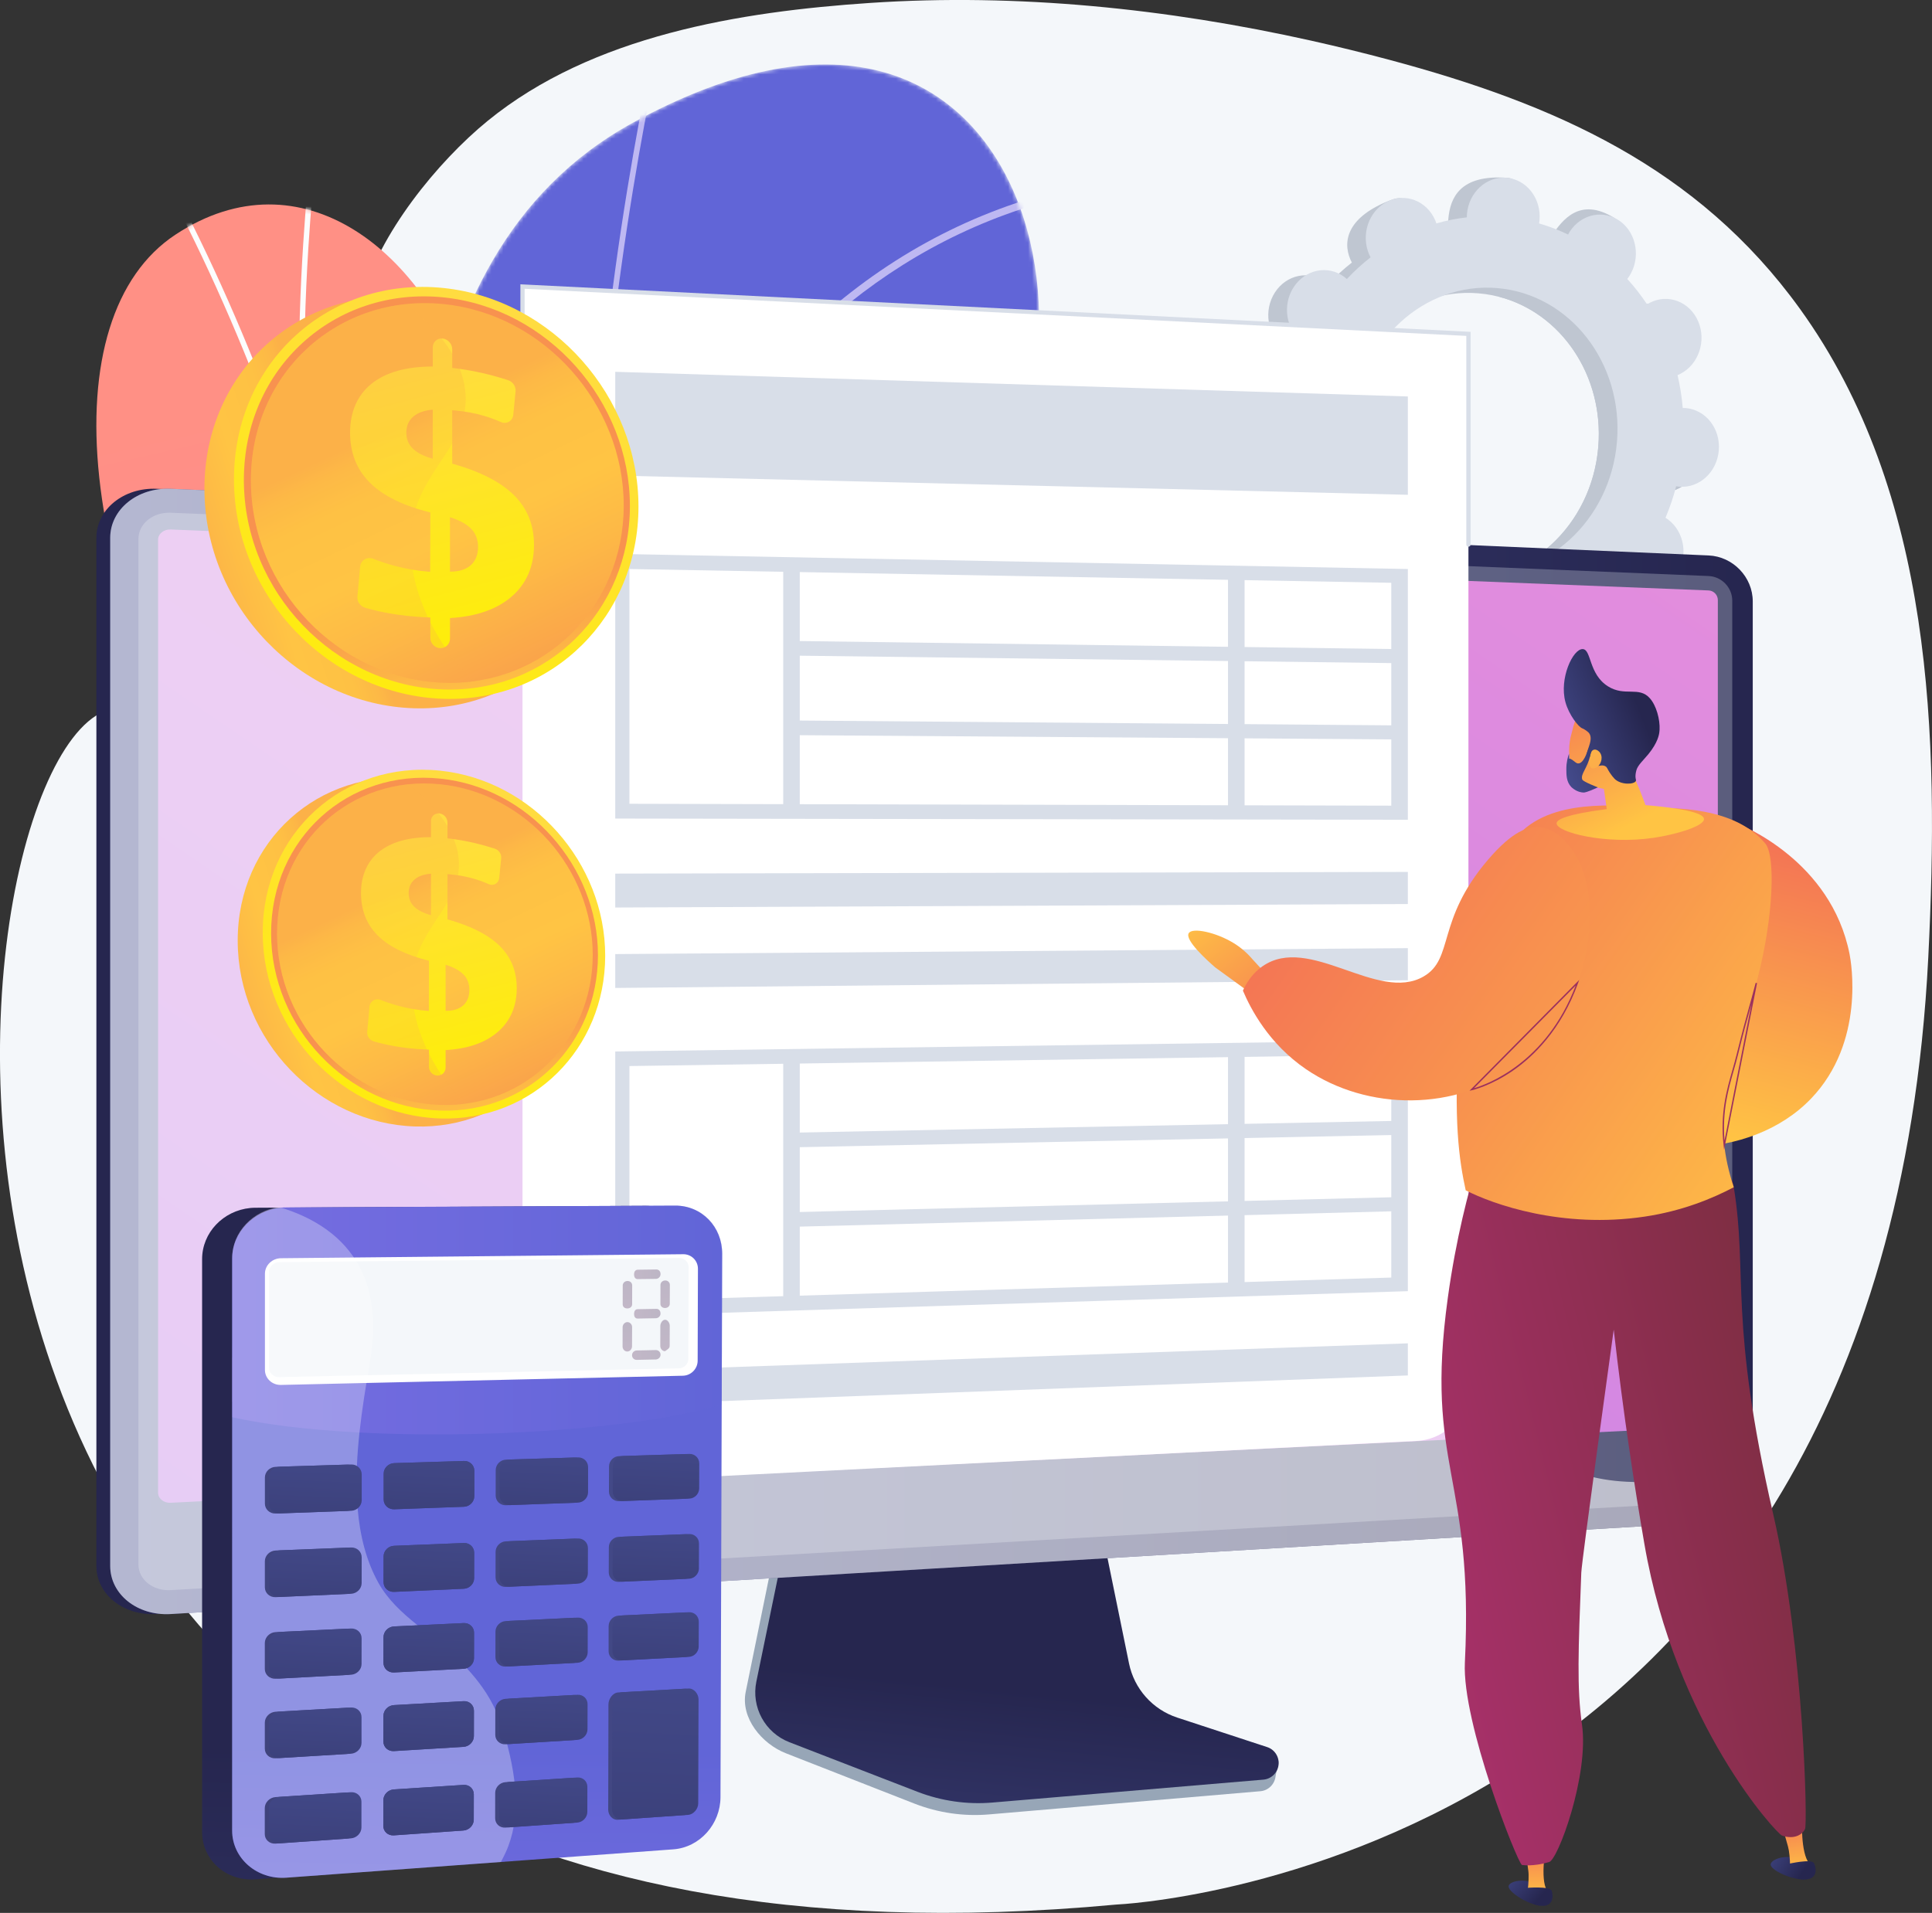 <svg width="482.462" height="477.802" viewBox="0 0 482.462 477.802" fill="none" xmlns="http://www.w3.org/2000/svg" xmlns:xlink="http://www.w3.org/1999/xlink">
	<rect x="0" y="0" width="482.462" height="477.802" fill="#333333" stroke="none"/>
	<desc>
			Created with Pixso.
	</desc>
	<defs>
		<linearGradient x1="561.599" y1="-602.125" x2="370.924" y2="-204.603" id="paint_linear_11_1140_0" gradientUnits="userSpaceOnUse">
			<stop stop-color="#AA80F9"/>
			<stop offset="1" stop-color="#6165D7"/>
		</linearGradient>
		<linearGradient x1="67.745" y1="100.088" x2="162.66" y2="513.751" id="paint_linear_11_1143_0" gradientUnits="userSpaceOnUse">
			<stop stop-color="#FF9085"/>
			<stop offset="1" stop-color="#FB6FBB"/>
		</linearGradient>
		<linearGradient x1="245.322" y1="514.84" x2="254.87" y2="422.471" id="paint_linear_11_1152_0" gradientUnits="userSpaceOnUse">
			<stop stop-color="#444B8C"/>
			<stop offset="1" stop-color="#26264F"/>
		</linearGradient>
		<linearGradient x1="179.054" y1="257.112" x2="78.26" y2="268.791" id="paint_linear_11_1155_0" gradientUnits="userSpaceOnUse">
			<stop stop-color="#444B8C"/>
			<stop offset="0.39" stop-color="#383C74"/>
			<stop offset="1" stop-color="#26264F"/>
		</linearGradient>
		<linearGradient x1="27.522" y1="262.636" x2="437.704" y2="262.636" id="paint_linear_11_1156_0" gradientUnits="userSpaceOnUse">
			<stop stop-color="#444B8C"/>
			<stop offset="1" stop-color="#26264F"/>
		</linearGradient>
		<linearGradient x1="346.179" y1="80.118" x2="-239.799" y2="940.018" id="paint_linear_11_1158_0" gradientUnits="userSpaceOnUse">
			<stop stop-color="#E38DDD"/>
			<stop offset="1" stop-color="#9571F6"/>
		</linearGradient>
		<linearGradient x1="296.949" y1="226.794" x2="325.302" y2="262.489" id="paint_linear_11_1185_0" gradientUnits="userSpaceOnUse">
			<stop stop-color="#FFC444"/>
			<stop offset="1" stop-color="#F36F56"/>
		</linearGradient>
		<linearGradient x1="421.177" y1="282.468" x2="440.482" y2="205.194" id="paint_linear_11_1186_0" gradientUnits="userSpaceOnUse">
			<stop stop-color="#FFC444"/>
			<stop offset="1" stop-color="#F36F56"/>
		</linearGradient>
		<linearGradient x1="439.611" y1="461.438" x2="449.821" y2="468.225" id="paint_linear_11_1187_0" gradientUnits="userSpaceOnUse">
			<stop stop-color="#444B8C"/>
			<stop offset="1" stop-color="#26264F"/>
		</linearGradient>
		<linearGradient x1="449.498" y1="468.295" x2="447.264" y2="452.487" id="paint_linear_11_1188_0" gradientUnits="userSpaceOnUse">
			<stop stop-color="#FFC444"/>
			<stop offset="1" stop-color="#F36F56"/>
		</linearGradient>
		<linearGradient x1="440.378" y1="460.283" x2="450.587" y2="467.071" id="paint_linear_11_1189_0" gradientUnits="userSpaceOnUse">
			<stop stop-color="#444B8C"/>
			<stop offset="1" stop-color="#26264F"/>
		</linearGradient>
		<linearGradient x1="374.792" y1="466.543" x2="383.949" y2="474.694" id="paint_linear_11_1190_0" gradientUnits="userSpaceOnUse">
			<stop stop-color="#444B8C"/>
			<stop offset="1" stop-color="#26264F"/>
		</linearGradient>
		<linearGradient x1="383.613" y1="474.711" x2="383.613" y2="458.746" id="paint_linear_11_1191_0" gradientUnits="userSpaceOnUse">
			<stop stop-color="#FFC444"/>
			<stop offset="1" stop-color="#F36F56"/>
		</linearGradient>
		<linearGradient x1="344.259" y1="390.264" x2="463.53" y2="360.812" id="paint_linear_11_1192_0" gradientUnits="userSpaceOnUse">
			<stop stop-color="#AB316D"/>
			<stop offset="1" stop-color="#792D3D"/>
		</linearGradient>
		<linearGradient x1="463.472" y1="295.393" x2="335.286" y2="206.182" id="paint_linear_11_1193_0" gradientUnits="userSpaceOnUse">
			<stop stop-color="#FFC444"/>
			<stop offset="1" stop-color="#F36F56"/>
		</linearGradient>
		<linearGradient x1="375.713" y1="465.507" x2="384.87" y2="473.659" id="paint_linear_11_1194_0" gradientUnits="userSpaceOnUse">
			<stop stop-color="#444B8C"/>
			<stop offset="1" stop-color="#26264F"/>
		</linearGradient>
		<linearGradient x1="407.497" y1="205.862" x2="388.453" y2="168.638" id="paint_linear_11_1196_0" gradientUnits="userSpaceOnUse">
			<stop stop-color="#FFC444"/>
			<stop offset="1" stop-color="#F36F56"/>
		</linearGradient>
		<linearGradient x1="386.952" y1="184.565" x2="408.909" y2="175.868" id="paint_linear_11_1197_0" gradientUnits="userSpaceOnUse">
			<stop stop-color="#444B8C"/>
			<stop offset="1" stop-color="#26264F"/>
		</linearGradient>
		<linearGradient x1="385.89" y1="174.11" x2="435.484" y2="236.55" id="paint_linear_11_1198_0" gradientUnits="userSpaceOnUse">
			<stop stop-color="#FFC444"/>
			<stop offset="1" stop-color="#F36F56"/>
		</linearGradient>
		<linearGradient x1="390.707" y1="194.055" x2="412.664" y2="185.359" id="paint_linear_11_1200_0" gradientUnits="userSpaceOnUse">
			<stop stop-color="#444B8C"/>
			<stop offset="1" stop-color="#26264F"/>
		</linearGradient>
		<linearGradient x1="462.13" y1="310.524" x2="317.821" y2="210.094" id="paint_linear_11_1201_0" gradientUnits="userSpaceOnUse">
			<stop stop-color="#FFC444"/>
			<stop offset="1" stop-color="#F36F56"/>
		</linearGradient>
		<linearGradient x1="107.914" y1="662.653" x2="110.946" y2="436.914" id="paint_linear_11_1204_0" gradientUnits="userSpaceOnUse">
			<stop stop-color="#444B8C"/>
			<stop offset="1" stop-color="#26264F"/>
		</linearGradient>
		<linearGradient x1="115.195" y1="661.839" x2="118.221" y2="436.568" id="paint_linear_11_1205_0" gradientUnits="userSpaceOnUse">
			<stop stop-color="#AA80F9"/>
			<stop offset="1" stop-color="#6165D7"/>
		</linearGradient>
		<linearGradient x1="57.986" y1="325.633" x2="180.343" y2="325.633" id="paint_linear_11_1207_0" gradientUnits="userSpaceOnUse">
			<stop stop-color="#AA80F9"/>
			<stop offset="1" stop-color="#6165D7"/>
		</linearGradient>
		<linearGradient x1="57.986" y1="345.146" x2="180.272" y2="345.146" id="paint_linear_11_1208_0" gradientUnits="userSpaceOnUse">
			<stop stop-color="#AA80F9"/>
			<stop offset="1" stop-color="#6165D7"/>
		</linearGradient>
		<linearGradient x1="156.985" y1="316.723" x2="155.331" y2="354.444" id="paint_linear_11_1214_0" gradientUnits="userSpaceOnUse">
			<stop stop-color="#311944"/>
			<stop offset="1" stop-color="#A03976"/>
		</linearGradient>
		<linearGradient x1="166.398" y1="316.587" x2="164.739" y2="354.41" id="paint_linear_11_1215_0" gradientUnits="userSpaceOnUse">
			<stop stop-color="#311944"/>
			<stop offset="1" stop-color="#A03976"/>
		</linearGradient>
		<linearGradient x1="156.978" y1="326.766" x2="155.206" y2="367.167" id="paint_linear_11_1217_0" gradientUnits="userSpaceOnUse">
			<stop stop-color="#311944"/>
			<stop offset="1" stop-color="#A03976"/>
		</linearGradient>
		<linearGradient x1="166.413" y1="325.935" x2="164.519" y2="369.143" id="paint_linear_11_1218_0" gradientUnits="userSpaceOnUse">
			<stop stop-color="#311944"/>
			<stop offset="1" stop-color="#A03976"/>
		</linearGradient>
		<linearGradient x1="168.077" y1="328.428" x2="131.764" y2="326.834" id="paint_linear_11_1220_0" gradientUnits="userSpaceOnUse">
			<stop stop-color="#311944"/>
			<stop offset="1" stop-color="#A03976"/>
		</linearGradient>
		<linearGradient x1="168.077" y1="318.583" x2="131.757" y2="316.989" id="paint_linear_11_1222_0" gradientUnits="userSpaceOnUse">
			<stop stop-color="#311944"/>
			<stop offset="1" stop-color="#A03976"/>
		</linearGradient>
		<linearGradient x1="168.316" y1="338.753" x2="129.223" y2="337.038" id="paint_linear_11_1223_0" gradientUnits="userSpaceOnUse">
			<stop stop-color="#311944"/>
			<stop offset="1" stop-color="#A03976"/>
		</linearGradient>
		<linearGradient x1="180.81" y1="314.534" x2="-9.087" y2="420.246" id="paint_linear_11_1228_0" gradientUnits="userSpaceOnUse">
			<stop stop-color="#444B8C"/>
			<stop offset="1" stop-color="#3E4177"/>
		</linearGradient>
		<linearGradient x1="185.882" y1="327.08" x2="0.093" y2="430.503" id="paint_linear_11_1229_0" gradientUnits="userSpaceOnUse">
			<stop stop-color="#444B8C"/>
			<stop offset="1" stop-color="#3E4177"/>
		</linearGradient>
		<linearGradient x1="190.351" y1="339.091" x2="8.399" y2="440.38" id="paint_linear_11_1230_0" gradientUnits="userSpaceOnUse">
			<stop stop-color="#444B8C"/>
			<stop offset="1" stop-color="#3E4177"/>
		</linearGradient>
		<linearGradient x1="196.04" y1="350.584" x2="17.925" y2="449.738" id="paint_linear_11_1231_0" gradientUnits="userSpaceOnUse">
			<stop stop-color="#444B8C"/>
			<stop offset="1" stop-color="#3E4177"/>
		</linearGradient>
		<linearGradient x1="190.246" y1="330.091" x2="-0.271" y2="436.146" id="paint_linear_11_1233_0" gradientUnits="userSpaceOnUse">
			<stop stop-color="#444B8C"/>
			<stop offset="1" stop-color="#3E4177"/>
		</linearGradient>
		<linearGradient x1="195.026" y1="342.54" x2="8.633" y2="446.299" id="paint_linear_11_1234_0" gradientUnits="userSpaceOnUse">
			<stop stop-color="#444B8C"/>
			<stop offset="1" stop-color="#3E4177"/>
		</linearGradient>
		<linearGradient x1="199.222" y1="354.459" x2="16.678" y2="456.077" id="paint_linear_11_1235_0" gradientUnits="userSpaceOnUse">
			<stop stop-color="#444B8C"/>
			<stop offset="1" stop-color="#3E4177"/>
		</linearGradient>
		<linearGradient x1="204.641" y1="365.857" x2="25.948" y2="465.331" id="paint_linear_11_1236_0" gradientUnits="userSpaceOnUse">
			<stop stop-color="#444B8C"/>
			<stop offset="1" stop-color="#3E4177"/>
		</linearGradient>
		<linearGradient x1="199.731" y1="345.115" x2="8.612" y2="451.505" id="paint_linear_11_1238_0" gradientUnits="userSpaceOnUse">
			<stop stop-color="#444B8C"/>
			<stop offset="1" stop-color="#3E4177"/>
		</linearGradient>
		<linearGradient x1="204.22" y1="357.475" x2="17.239" y2="461.562" id="paint_linear_11_1239_0" gradientUnits="userSpaceOnUse">
			<stop stop-color="#444B8C"/>
			<stop offset="1" stop-color="#3E4177"/>
		</linearGradient>
		<linearGradient x1="208.146" y1="369.307" x2="25.024" y2="471.246" id="paint_linear_11_1240_0" gradientUnits="userSpaceOnUse">
			<stop stop-color="#444B8C"/>
			<stop offset="1" stop-color="#3E4177"/>
		</linearGradient>
		<linearGradient x1="213.296" y1="380.614" x2="34.036" y2="480.404" id="paint_linear_11_1241_0" gradientUnits="userSpaceOnUse">
			<stop stop-color="#444B8C"/>
			<stop offset="1" stop-color="#3E4177"/>
		</linearGradient>
		<linearGradient x1="209.261" y1="359.611" x2="17.558" y2="466.329" id="paint_linear_11_1242_0" gradientUnits="userSpaceOnUse">
			<stop stop-color="#444B8C"/>
			<stop offset="1" stop-color="#3E4177"/>
		</linearGradient>
		<linearGradient x1="213.464" y1="371.885" x2="25.908" y2="476.292" id="paint_linear_11_1243_0" gradientUnits="userSpaceOnUse">
			<stop stop-color="#444B8C"/>
			<stop offset="1" stop-color="#3E4177"/>
		</linearGradient>
		<linearGradient x1="217.119" y1="383.638" x2="33.435" y2="485.888" id="paint_linear_11_1244_0" gradientUnits="userSpaceOnUse">
			<stop stop-color="#444B8C"/>
			<stop offset="1" stop-color="#3E4177"/>
		</linearGradient>
		<linearGradient x1="218.88" y1="375.488" x2="26.546" y2="482.554" id="paint_linear_11_1245_0" gradientUnits="userSpaceOnUse">
			<stop stop-color="#444B8C"/>
			<stop offset="1" stop-color="#3E4177"/>
		</linearGradient>
		<linearGradient x1="222.785" y1="387.663" x2="34.616" y2="492.412" id="paint_linear_11_1246_0" gradientUnits="userSpaceOnUse">
			<stop stop-color="#444B8C"/>
			<stop offset="1" stop-color="#3E4177"/>
		</linearGradient>
		<linearGradient x1="226.162" y1="399.323" x2="41.877" y2="501.909" id="paint_linear_11_1247_0" gradientUnits="userSpaceOnUse">
			<stop stop-color="#444B8C"/>
			<stop offset="1" stop-color="#3E4177"/>
		</linearGradient>
		<linearGradient x1="226.157" y1="402.714" x2="46.433" y2="502.762" id="paint_linear_11_1248_0" gradientUnits="userSpaceOnUse">
			<stop stop-color="#444B8C"/>
			<stop offset="1" stop-color="#3E4177"/>
		</linearGradient>
		<linearGradient x1="79.307" y1="359.232" x2="76.169" y2="430.849" id="paint_linear_11_1251_0" gradientUnits="userSpaceOnUse">
			<stop stop-color="#444B8C"/>
			<stop offset="1" stop-color="#26264F"/>
		</linearGradient>
		<linearGradient x1="107.676" y1="358.44" x2="104.577" y2="429.136" id="paint_linear_11_1252_0" gradientUnits="userSpaceOnUse">
			<stop stop-color="#444B8C"/>
			<stop offset="1" stop-color="#26264F"/>
		</linearGradient>
		<linearGradient x1="136.351" y1="357.638" x2="133.294" y2="427.407" id="paint_linear_11_1253_0" gradientUnits="userSpaceOnUse">
			<stop stop-color="#444B8C"/>
			<stop offset="1" stop-color="#26264F"/>
		</linearGradient>
		<linearGradient x1="164.351" y1="356.855" x2="161.333" y2="425.72" id="paint_linear_11_1254_0" gradientUnits="userSpaceOnUse">
			<stop stop-color="#444B8C"/>
			<stop offset="1" stop-color="#26264F"/>
		</linearGradient>
		<linearGradient x1="79.3" y1="379.899" x2="76.127" y2="452.308" id="paint_linear_11_1256_0" gradientUnits="userSpaceOnUse">
			<stop stop-color="#444B8C"/>
			<stop offset="1" stop-color="#26264F"/>
		</linearGradient>
		<linearGradient x1="107.655" y1="378.868" x2="104.523" y2="450.338" id="paint_linear_11_1257_0" gradientUnits="userSpaceOnUse">
			<stop stop-color="#444B8C"/>
			<stop offset="1" stop-color="#26264F"/>
		</linearGradient>
		<linearGradient x1="136.317" y1="377.825" x2="133.225" y2="448.349" id="paint_linear_11_1258_0" gradientUnits="userSpaceOnUse">
			<stop stop-color="#444B8C"/>
			<stop offset="1" stop-color="#26264F"/>
		</linearGradient>
		<linearGradient x1="164.304" y1="376.807" x2="161.253" y2="446.407" id="paint_linear_11_1259_0" gradientUnits="userSpaceOnUse">
			<stop stop-color="#444B8C"/>
			<stop offset="1" stop-color="#26264F"/>
		</linearGradient>
		<linearGradient x1="79.293" y1="400.065" x2="76.086" y2="473.247" id="paint_linear_11_1261_0" gradientUnits="userSpaceOnUse">
			<stop stop-color="#444B8C"/>
			<stop offset="1" stop-color="#26264F"/>
		</linearGradient>
		<linearGradient x1="107.635" y1="398.801" x2="104.468" y2="471.027" id="paint_linear_11_1262_0" gradientUnits="userSpaceOnUse">
			<stop stop-color="#444B8C"/>
			<stop offset="1" stop-color="#26264F"/>
		</linearGradient>
		<linearGradient x1="136.283" y1="397.524" x2="133.159" y2="468.783" id="paint_linear_11_1263_0" gradientUnits="userSpaceOnUse">
			<stop stop-color="#444B8C"/>
			<stop offset="1" stop-color="#26264F"/>
		</linearGradient>
		<linearGradient x1="164.258" y1="396.275" x2="161.174" y2="466.596" id="paint_linear_11_1264_0" gradientUnits="userSpaceOnUse">
			<stop stop-color="#444B8C"/>
			<stop offset="1" stop-color="#26264F"/>
		</linearGradient>
		<linearGradient x1="79.286" y1="419.732" x2="76.046" y2="493.67" id="paint_linear_11_1265_0" gradientUnits="userSpaceOnUse">
			<stop stop-color="#444B8C"/>
			<stop offset="1" stop-color="#26264F"/>
		</linearGradient>
		<linearGradient x1="107.614" y1="418.242" x2="104.417" y2="491.204" id="paint_linear_11_1266_0" gradientUnits="userSpaceOnUse">
			<stop stop-color="#444B8C"/>
			<stop offset="1" stop-color="#26264F"/>
		</linearGradient>
		<linearGradient x1="136.249" y1="416.735" x2="133.094" y2="488.714" id="paint_linear_11_1267_0" gradientUnits="userSpaceOnUse">
			<stop stop-color="#444B8C"/>
			<stop offset="1" stop-color="#26264F"/>
		</linearGradient>
		<linearGradient x1="79.28" y1="440.817" x2="76.004" y2="515.565" id="paint_linear_11_1268_0" gradientUnits="userSpaceOnUse">
			<stop stop-color="#444B8C"/>
			<stop offset="1" stop-color="#26264F"/>
		</linearGradient>
		<linearGradient x1="107.594" y1="439.083" x2="104.361" y2="512.838" id="paint_linear_11_1269_0" gradientUnits="userSpaceOnUse">
			<stop stop-color="#444B8C"/>
			<stop offset="1" stop-color="#26264F"/>
		</linearGradient>
		<linearGradient x1="136.215" y1="437.332" x2="133.026" y2="510.086" id="paint_linear_11_1270_0" gradientUnits="userSpaceOnUse">
			<stop stop-color="#444B8C"/>
			<stop offset="1" stop-color="#26264F"/>
		</linearGradient>
		<linearGradient x1="165.059" y1="405.528" x2="156.988" y2="589.639" id="paint_linear_11_1271_0" gradientUnits="userSpaceOnUse">
			<stop stop-color="#444B8C"/>
			<stop offset="1" stop-color="#26264F"/>
		</linearGradient>
		<linearGradient x1="87.47" y1="242.529" x2="37.595" y2="258.546" id="paint_linear_11_1273_0" gradientUnits="userSpaceOnUse">
			<stop stop-color="#FCB148"/>
			<stop offset="0.05" stop-color="#FDB946"/>
			<stop offset="0.14" stop-color="#FEC144"/>
			<stop offset="0.32" stop-color="#FFC444"/>
			<stop offset="0.48" stop-color="#FDB946"/>
			<stop offset="0.78" stop-color="#F99C4C"/>
			<stop offset="0.87" stop-color="#F8924F"/>
			<stop offset="1" stop-color="#F8924F"/>
		</linearGradient>
		<linearGradient x1="127.816" y1="192.848" x2="83.29" y2="291.149" id="paint_linear_11_1274_0" gradientUnits="userSpaceOnUse">
			<stop stop-color="#FFDB44"/>
			<stop offset="1" stop-color="#FEEF06"/>
		</linearGradient>
		<linearGradient x1="119.626" y1="296.644" x2="111.035" y2="249.676" id="paint_linear_11_1275_0" gradientUnits="userSpaceOnUse">
			<stop stop-color="#FCB148"/>
			<stop offset="0.05" stop-color="#FDB946"/>
			<stop offset="0.14" stop-color="#FEC144"/>
			<stop offset="0.32" stop-color="#FFC444"/>
			<stop offset="0.48" stop-color="#FDB946"/>
			<stop offset="0.78" stop-color="#F99C4C"/>
			<stop offset="0.87" stop-color="#F8924F"/>
			<stop offset="1" stop-color="#F8924F"/>
		</linearGradient>
		<linearGradient x1="101.41" y1="220.622" x2="136.817" y2="295.835" id="paint_linear_11_1276_0" gradientUnits="userSpaceOnUse">
			<stop stop-color="#FCB148"/>
			<stop offset="0.05" stop-color="#FDB946"/>
			<stop offset="0.14" stop-color="#FEC144"/>
			<stop offset="0.32" stop-color="#FFC444"/>
			<stop offset="0.48" stop-color="#FDB946"/>
			<stop offset="0.78" stop-color="#F99C4C"/>
			<stop offset="0.87" stop-color="#F8924F"/>
			<stop offset="1" stop-color="#F8924F"/>
		</linearGradient>
		<linearGradient x1="100" y1="204.437" x2="117.805" y2="271.208" id="paint_linear_11_1277_0" gradientUnits="userSpaceOnUse">
			<stop stop-color="#FFDB44"/>
			<stop offset="1" stop-color="#FEEF06"/>
		</linearGradient>
		<linearGradient x1="90.995" y1="225.489" x2="126.329" y2="300.55" id="paint_linear_11_1278_0" gradientUnits="userSpaceOnUse">
			<stop stop-color="#FCB148"/>
			<stop offset="0.05" stop-color="#FDB946"/>
			<stop offset="0.14" stop-color="#FEC144"/>
			<stop offset="0.32" stop-color="#FFC444"/>
			<stop offset="0.48" stop-color="#FDB946"/>
			<stop offset="0.78" stop-color="#F99C4C"/>
			<stop offset="0.87" stop-color="#F8924F"/>
			<stop offset="1" stop-color="#F8924F"/>
		</linearGradient>
		<linearGradient x1="84.252" y1="131.031" x2="25.346" y2="149.949" id="paint_linear_11_1280_0" gradientUnits="userSpaceOnUse">
			<stop stop-color="#FCB148"/>
			<stop offset="0.05" stop-color="#FDB946"/>
			<stop offset="0.14" stop-color="#FEC144"/>
			<stop offset="0.32" stop-color="#FFC444"/>
			<stop offset="0.48" stop-color="#FDB946"/>
			<stop offset="0.78" stop-color="#F99C4C"/>
			<stop offset="0.87" stop-color="#F8924F"/>
			<stop offset="1" stop-color="#F8924F"/>
		</linearGradient>
		<linearGradient x1="131.902" y1="72.357" x2="79.316" y2="188.453" id="paint_linear_11_1281_0" gradientUnits="userSpaceOnUse">
			<stop stop-color="#FFDB44"/>
			<stop offset="1" stop-color="#FEEF06"/>
		</linearGradient>
		<linearGradient x1="122.228" y1="194.942" x2="112.082" y2="139.473" id="paint_linear_11_1282_0" gradientUnits="userSpaceOnUse">
			<stop stop-color="#FCB148"/>
			<stop offset="0.05" stop-color="#FDB946"/>
			<stop offset="0.14" stop-color="#FEC144"/>
			<stop offset="0.32" stop-color="#FFC444"/>
			<stop offset="0.48" stop-color="#FDB946"/>
			<stop offset="0.78" stop-color="#F99C4C"/>
			<stop offset="0.87" stop-color="#F8924F"/>
			<stop offset="1" stop-color="#F8924F"/>
		</linearGradient>
		<linearGradient x1="100.716" y1="105.158" x2="142.533" y2="193.987" id="paint_linear_11_1283_0" gradientUnits="userSpaceOnUse">
			<stop stop-color="#FCB148"/>
			<stop offset="0.05" stop-color="#FDB946"/>
			<stop offset="0.14" stop-color="#FEC144"/>
			<stop offset="0.32" stop-color="#FFC444"/>
			<stop offset="0.48" stop-color="#FDB946"/>
			<stop offset="0.78" stop-color="#F99C4C"/>
			<stop offset="0.87" stop-color="#F8924F"/>
			<stop offset="1" stop-color="#F8924F"/>
		</linearGradient>
		<linearGradient x1="99.05" y1="86.043" x2="120.076" y2="164.902" id="paint_linear_11_1284_0" gradientUnits="userSpaceOnUse">
			<stop stop-color="#FFDB44"/>
			<stop offset="1" stop-color="#FEEF06"/>
		</linearGradient>
		<linearGradient x1="88.413" y1="110.907" x2="130.146" y2="199.556" id="paint_linear_11_1285_0" gradientUnits="userSpaceOnUse">
			<stop stop-color="#FCB148"/>
			<stop offset="0.05" stop-color="#FDB946"/>
			<stop offset="0.14" stop-color="#FEC144"/>
			<stop offset="0.32" stop-color="#FFC444"/>
			<stop offset="0.48" stop-color="#FDB946"/>
			<stop offset="0.78" stop-color="#F99C4C"/>
			<stop offset="0.87" stop-color="#F8924F"/>
			<stop offset="1" stop-color="#F8924F"/>
		</linearGradient>
	</defs>
	<path id="Vector" d="M327.59 10.19C291.5 2.13 253.99 -1.73 217.31 0.73C184.79 2.91 147.94 8.86 121.78 30.19C109.31 40.36 94.44 58.62 90.37 74.73C90.37 74.73 68.9 159.53 25.97 177.7C-16.97 195.87 -46.78 506 278.79 475.72C278.79 475.72 470.01 467.78 481.53 239.19C484.31 183.97 482.76 123.26 449.44 77.08C423.9 41.7 388.13 25.97 347.02 14.96C340.6 13.24 334.11 11.65 327.58 10.19L327.59 10.19Z" fill="#F4F7FA" fill-opacity="1" fill-rule="nonzero"/>
	<path id="Vector" d="M414.67 122.87C419.67 123.29 424.1 119.24 424.56 113.82C425.01 108.4 421.33 103.66 416.32 103.24C416.06 103.22 415.81 103.22 415.55 103.22C415.31 100.42 414.88 97.67 414.25 95.01C414.49 94.91 414.72 94.81 414.96 94.69C419.52 92.34 421.51 86.47 419.4 81.56C417.29 76.65 411.89 74.58 407.33 76.92C407.09 77.05 406.86 77.18 406.64 77.32C405.15 75.07 403.5 72.96 401.7 70.99C401.87 70.77 402.03 70.55 402.19 70.32C405.08 65.83 404.1 59.7 400 56.63C395.89 53.55 390.22 54.7 387.32 59.18C387.17 59.41 387.04 59.64 386.91 59.88C384.6 58.76 382.18 57.84 379.67 57.11C379.72 56.84 379.76 56.56 379.78 56.28C380.24 50.86 381.22 44.74 376.22 44.4C364.63 43.61 362.12 49.34 361.67 54.76C361.64 55.04 361.64 55.31 361.63 55.59C359.04 55.89 356.5 56.39 354.03 57.11C353.95 56.85 353.86 56.6 353.75 56.35C351.64 51.44 352.02 48.17 347.23 50.01C336.79 54.02 335.12 59.94 337.23 64.84C337.34 65.1 337.46 65.34 337.59 65.58C335.49 67.22 333.51 69.04 331.67 71.01C331.47 70.83 331.27 70.66 331.06 70.49C326.95 67.42 321.28 68.56 318.38 73.04C315.48 77.53 316.46 83.66 320.57 86.73C320.78 86.89 321 87.03 321.21 87.16C320.15 89.68 319.26 92.32 318.56 95.04C318.3 94.99 318.05 94.95 317.79 94.93C312.79 94.51 308.36 98.56 307.91 103.98C307.45 109.4 311.14 114.14 316.14 114.56C316.4 114.58 316.66 114.59 316.91 114.58C317.15 117.38 317.59 120.13 318.21 122.79C317.98 122.89 317.74 122.99 317.51 123.11C312.94 125.46 310.96 131.33 313.06 136.24C315.17 141.14 320.57 143.22 325.13 140.87C325.37 140.75 325.6 140.62 325.82 140.47C327.31 142.72 328.96 144.84 330.76 146.81C330.59 147.03 330.43 147.25 330.28 147.48C327.38 151.97 328.36 158.1 332.46 161.17C336.57 164.25 345.45 162.84 348.35 158.36C348.5 158.12 345.42 158.15 345.55 157.92C347.86 159.04 350.28 159.96 352.79 160.69C352.74 160.96 352.7 161.24 352.68 161.52C352.22 166.94 355.91 171.67 360.91 172.1C365.91 172.52 370.34 168.46 370.8 163.04C370.82 162.76 370.82 162.48 370.83 162.21C373.42 161.91 375.96 161.4 378.43 160.69C378.52 160.95 378.61 161.2 378.71 161.45C380.82 166.36 386.22 168.43 390.78 166.09C395.34 163.74 397.33 157.86 395.23 152.96C395.12 152.7 394.99 152.46 394.87 152.22C396.97 150.58 398.95 148.76 400.79 146.79C400.99 146.97 401.19 147.14 401.4 147.31C405.51 150.38 411.18 149.24 414.08 144.76C416.98 140.27 415.99 134.14 411.89 131.07C411.68 130.91 411.46 130.77 411.25 130.64C412.31 128.12 413.2 125.48 413.9 122.76C414.15 122.81 414.41 122.85 414.67 122.87L414.67 122.87ZM363.23 144.54C345.07 143.01 331.69 125.81 333.34 106.13C335 86.45 351.07 71.73 369.23 73.27C387.4 74.8 400.78 91.99 399.12 111.68C397.46 131.36 381.4 146.07 363.23 144.54Z" fill="#BFC6D1" fill-opacity="1" fill-rule="nonzero"/>
	<path id="Vector" d="M414.96 94.69C419.52 92.34 421.51 86.47 419.4 81.56C417.29 76.65 411.89 74.58 407.33 76.92C407.09 77.05 406.86 77.18 406.64 77.32C405.15 75.07 403.5 72.96 401.71 70.99C401.87 70.77 402.04 70.55 402.19 70.31C405.08 65.83 407.31 56.94 402.91 54.3C394.56 49.29 390.22 54.69 387.32 59.18C387.18 59.41 387.04 59.64 386.92 59.88C384.6 58.76 382.18 57.83 379.68 57.11C379.72 56.84 379.76 56.56 379.79 56.28C380.03 53.33 379.05 50.59 377.3 48.63C376.18 57.11 375.13 65.59 374.17 74.08C389.76 78.01 400.63 93.82 399.12 111.67C397.85 126.8 388.06 138.98 375.35 143.12C375.38 144.77 375.42 146.43 375.41 148.09C375.37 152.58 375.07 157.08 374.78 161.58C376.01 161.33 377.23 161.03 378.43 160.69C378.52 160.94 378.61 161.2 378.72 161.45C380.82 166.35 385.53 169.34 393.92 165.4C398.56 163.22 397.34 157.86 395.23 152.96C395.12 152.7 395 152.46 394.87 152.22C396.97 150.57 398.95 148.76 400.79 146.79C400.99 146.97 401.19 147.14 401.4 147.3C405.51 150.38 414.72 148.65 417.61 144.17C420.51 139.68 416 134.14 411.89 131.07C411.68 130.91 411.47 130.77 411.25 130.63C412.31 128.11 413.2 125.48 413.91 122.76C414.16 122.81 414.41 122.85 414.67 122.87C419.67 123.29 424.1 119.24 424.56 113.81C425.01 108.39 421.33 103.66 416.32 103.24C416.06 103.21 415.81 103.21 415.55 103.21C415.31 100.41 414.88 97.67 414.25 95.01C414.49 94.91 414.72 94.81 414.96 94.69L414.96 94.69Z" fill="#BFC6D1" fill-opacity="1" fill-rule="nonzero"/>
	<path id="Vector" d="M419.34 121.56C424.34 121.99 428.77 117.93 429.22 112.51C429.68 107.09 425.99 102.36 420.99 101.93C420.73 101.91 420.47 101.91 420.22 101.91C419.98 99.11 419.54 96.37 418.92 93.7C419.15 93.61 419.39 93.51 419.62 93.38C424.19 91.04 426.17 85.16 424.07 80.26C421.96 75.35 416.56 73.28 412 75.62C411.76 75.74 411.53 75.88 411.31 76.02C409.82 73.77 408.17 71.65 406.37 69.68C406.54 69.47 406.7 69.25 406.85 69.01C409.75 64.53 408.77 58.4 404.67 55.32C400.56 52.25 394.89 53.39 391.99 57.87C391.84 58.1 391.71 58.34 391.58 58.58C389.26 57.46 386.85 56.53 384.34 55.81C384.38 55.54 384.43 55.26 384.45 54.98C384.91 49.56 381.22 44.82 376.22 44.4C371.21 43.98 366.79 48.03 366.33 53.45C366.31 53.73 366.3 54.01 366.3 54.29C363.71 54.58 361.17 55.09 358.7 55.81C358.61 55.55 358.52 55.3 358.41 55.04C356.31 50.14 350.9 48.06 346.34 50.41C341.78 52.75 339.79 58.63 341.9 63.54C342.01 63.79 342.13 64.04 342.26 64.28C340.16 65.92 338.18 67.73 336.34 69.7C336.14 69.52 335.94 69.35 335.73 69.19C331.62 66.12 325.95 67.26 323.05 71.74C320.15 76.22 321.13 82.35 325.24 85.43C325.45 85.58 325.66 85.72 325.88 85.86C324.82 88.38 323.93 91.01 323.22 93.73C322.97 93.69 322.72 93.65 322.46 93.62C317.46 93.2 313.03 97.26 312.57 102.68C312.12 108.1 315.8 112.83 320.81 113.26C321.07 113.28 321.32 113.28 321.58 113.28C321.82 116.08 322.25 118.82 322.88 121.49C322.64 121.58 322.41 121.68 322.17 121.81C317.61 124.15 315.62 130.03 317.73 134.93C319.84 139.84 325.24 141.92 329.8 139.57C330.04 139.45 330.27 139.31 330.49 139.17C331.98 141.42 333.63 143.54 335.42 145.51C335.26 145.72 335.09 145.94 334.94 146.18C332.05 150.66 333.03 156.79 337.13 159.87C341.23 162.94 346.91 161.8 349.81 157.32C349.96 157.09 350.09 156.85 350.21 156.61C352.53 157.73 354.95 158.66 357.46 159.38C357.41 159.66 357.37 159.93 357.35 160.21C356.89 165.63 360.58 170.37 365.58 170.79C370.58 171.21 375.01 167.16 375.46 161.74C375.49 161.46 375.49 161.18 375.5 160.9C378.09 160.61 380.63 160.1 383.1 159.38C383.18 159.64 383.27 159.89 383.38 160.15C385.49 165.05 390.89 167.13 395.45 164.78C400.01 162.44 402 156.56 399.9 151.66C399.79 151.4 399.66 151.16 399.54 150.92C401.63 149.27 403.61 147.46 405.46 145.49C405.66 145.67 405.86 145.84 406.07 146C410.17 149.08 415.85 147.94 418.75 143.45C421.64 138.97 420.66 132.84 416.56 129.77C416.35 129.61 416.13 129.47 415.91 129.33C416.98 126.81 417.87 124.18 418.57 121.46C418.82 121.5 419.08 121.55 419.34 121.57L419.34 121.56ZM367.9 143.23C349.74 141.7 336.35 124.51 338.01 104.83C339.67 85.14 355.73 70.43 373.9 71.96C392.06 73.49 405.44 90.69 403.79 110.37C402.13 130.05 386.06 144.77 367.9 143.23Z" fill="#D8DEE8" fill-opacity="1" fill-rule="nonzero"/>
	<mask id="mask11_1133" mask-type="alpha" maskUnits="userSpaceOnUse" x="13.614" y="6.552" width="251.106" height="358.885">
		<path id="Vector" d="M13.61 6.55L264.71 6.55L264.71 365.43L13.61 365.43L13.61 6.55Z" fill="#000000" fill-opacity="1" fill-rule="evenodd"/>
	</mask>
	<g mask="url(#mask11_1133)">
		<mask id="mask11_1137" mask-type="alpha" maskUnits="userSpaceOnUse" x="59.231" y="16.115" width="200.26" height="461.326">
			<path id="Vector" d="M154.08 460.79C121.75 394.23 167.17 362.9 184.64 345.95C210.97 320.38 225.46 282.3 187.35 263.23C149.25 244.16 188.58 167.63 235.78 134.64C281.96 102.36 263.07 -26.83 158.02 30.67C95.29 65.01 104.1 153.17 100.59 198.79C97.09 244.42 45.68 245.33 62.65 302.26C77.15 350.89 96.24 410.01 74.1 441.64C51.97 473.28 169.93 493.41 154.08 460.79L154.08 460.79Z" fill="#000000" fill-opacity="1" fill-rule="nonzero"/>
		</mask>
		<g mask="url(#mask11_1137)">
			<path id="Vector" d="M235.77 134.64C188.58 167.63 156.6 234.09 191.76 261.71C222.83 286.11 210.97 320.38 184.63 345.95C171.53 358.67 142.67 379.5 142.76 417.23C140.41 416.88 164.6 477.69 162.22 478.32C151.59 481.14 130.5 472.08 130.01 485.99L66.92 460.1C68.47 445.34 74.22 431.74 83.16 418.96C105.3 387.33 77.14 350.88 62.65 302.26C45.68 245.33 97.09 244.42 100.59 198.79C104.09 153.16 95.29 65.01 158.02 30.67C263.07 -26.84 281.95 102.36 235.77 134.64L235.77 134.64Z" fill="url(#paint_linear_11_1140_0)" fill-opacity="1" fill-rule="nonzero"/>
			<g style="mix-blend-mode:soft-light">
				<path id="Vector" d="M271.41 47.89L271.17 46.06C223.39 55.7 185.69 87.92 159.09 141.81C155.87 148.33 152.82 155.18 149.92 162.33C145.54 101.12 163.55 17.63 163.73 16.78L162.39 16.22C162.2 17.09 143.63 103.22 148.73 164.99L148.87 164.97C133.23 204.57 122.46 253.51 116.8 310.91C115.67 322.44 114.78 333.92 114.1 345.27C103.75 291.92 61.56 253.72 61.11 253.32L60.36 254.85C60.81 255.25 105.65 295.87 113.74 351.52C113.08 363.93 112.66 376.16 112.43 388.06C112.43 388.06 112.43 388.07 112.43 388.07L112.43 388.07C112.03 409.32 112.25 429.53 112.81 447.92L114.19 447.56C113.64 429.35 113.43 409.37 113.82 388.38C130.47 302.23 220.01 285.87 220.89 285.81L220.87 283.96C220.02 283.91 134.07 300.06 113.98 381.04C114.56 358.5 115.85 334.91 118.19 311.17C124.18 250.43 137.92 181.71 167.83 129.29C214.96 93.79 258.25 114.67 258.68 114.88L259.14 113.15C258.71 112.94 216.58 92.59 170 125.57C193.22 86.5 225.8 57.1 271.41 47.89L271.41 47.89ZM71.01 427.13L69.96 428.3C70.21 428.7 71.01 429.53 72.94 431.55C77.02 435.81 84.59 443.72 92.23 453.39L93.87 452.95C85.94 442.82 78.01 434.52 73.78 430.11C72.39 428.66 71.19 427.41 71.01 427.13L71.01 427.13Z" fill="#BEB8F2" fill-opacity="1" fill-rule="nonzero"/>
			</g>
		</g>
		<path id="Vector" d="M157.67 359.44C153.9 356.33 161.1 369.59 156.12 369.59C145.87 369.59 151 378.98 122.71 372.54L43.67 372.54C49.46 348.7 67.87 324.45 74.15 311.78C87.41 285.06 90.88 273.28 63.39 218.03C17.48 146.58 12.87 79.03 43.8 58.62C75.14 37.95 106.6 62.39 118.1 99.55C125.45 123.33 148.76 108.43 162.53 138.88C174.62 165.61 150.88 208.19 142.37 232.11C120.12 294.59 148.38 324.44 157.67 359.44L157.67 359.44Z" fill="url(#paint_linear_11_1143_0)" fill-opacity="1" fill-rule="nonzero"/>
		<mask id="mask11_1145" mask-type="alpha" maskUnits="userSpaceOnUse" x="24.073" y="51.074" width="141.827" height="378.291">
			<path id="Vector" d="M153.02 411.8C182.99 344.36 110.35 322.05 142.37 232.11C150.88 208.19 174.62 165.61 162.53 138.88C148.76 108.43 125.46 123.32 118.1 99.55C106.6 62.39 75.14 37.95 43.8 58.62C12.88 79.03 17.49 146.58 63.39 218.03C90.88 273.28 87.41 285.06 74.15 311.79C64.87 330.51 29.04 374.54 46.72 405.14C64.41 435.74 141.98 436.65 153.02 411.8L153.02 411.8Z" fill="#000000" fill-opacity="1" fill-rule="nonzero"/>
		</mask>
		<g mask="url(#mask11_1145)">
			<g style="mix-blend-mode:soft-light">
				<path id="Vector" d="M105.76 270.39C101.48 209.15 155.8 121.32 156.35 120.44L155.23 119.64C154.72 120.47 107.51 196.8 104.36 257.14C102.75 242.93 100.75 228.93 98.36 215.16C96.6 205.04 94.62 195.03 92.43 185.15L92.44 185.14C92.44 185.13 92.43 185.12 92.43 185.11C88.37 166.73 83.59 148.81 78.13 131.49L78.15 131.49C73.99 97.58 76.98 60.92 77.96 48.88C78.2 45.96 78.28 44.94 78.25 44.57L76.91 44.7C76.93 44.97 76.8 46.64 76.62 48.75C75.71 59.94 73.07 92.32 76.01 124.1C76.02 124.26 75.81 124.3 75.76 124.15C74.41 120.07 73.03 116.02 71.61 112.01C63.55 89.3 54.36 67.99 44.29 48.68C42.54 45.31 40.57 41.97 38.67 38.75C36.13 34.45 33.5 30 31.37 25.45L30.17 26.1C32.33 30.71 34.98 35.18 37.53 39.51C39.42 42.72 41.38 46.04 43.12 49.38C53.15 68.62 62.31 89.87 70.35 112.52C78.04 134.16 84.6 156.89 89.99 180.4C73.89 153.61 23.42 133.76 21.16 132.88L20.7 134.23C21.28 134.45 78.74 157.04 91.15 185.58C93.32 195.41 95.29 205.36 97.04 215.43C104.84 260.26 108.47 307.61 107.84 356.17C107.77 361.6 107.63 367.06 107.45 372.54L108.79 372.54C108.97 367.07 109.11 361.61 109.18 356.19C109.56 327.06 108.39 298.37 105.73 270.39L105.76 270.39L105.76 270.39ZM48.81 346.19C49.05 346.43 59.69 357.12 71.43 372.54L73.13 372.54C61.06 356.55 49.97 345.39 49.72 345.14L48.8 346.19L48.81 346.19Z" fill="#FCFDFE" fill-opacity="1" fill-rule="nonzero"/>
			</g>
		</g>
	</g>
	<path id="Vector" d="M293.22 431.72C287.07 429.67 282.47 424.45 281.18 418.03L272.22 373.69L195.64 376.41L186.22 422.6C184.9 429.07 190.18 435.56 196.27 437.94L228.31 450.49C234.27 452.82 240.67 453.75 247.04 453.2L314.75 447.41C316.73 447.24 318.31 445.68 318.54 443.68C318.77 441.69 320.16 439.44 318.28 438.82L293.22 431.71L293.22 431.72Z" fill="#97A6B7" fill-opacity="1" fill-rule="nonzero"/>
	<path id="Vector" d="M293.98 429.02C287.83 427 283.24 421.84 281.94 415.5L273 371.72L198.29 374.41L188.88 420.02C187.56 426.41 191.05 432.82 197.13 435.17L229.13 447.56C235.09 449.86 241.49 450.78 247.84 450.24L315.49 444.52C317.47 444.35 319.05 442.81 319.28 440.84C319.51 438.87 318.32 437 316.44 436.39L293.98 429.02L293.98 429.02Z" fill="url(#paint_linear_11_1152_0)" fill-opacity="1" fill-rule="nonzero"/>
	<path id="Vector" d="M39.16 403.16C30.86 403.65 24.07 398.26 24.07 391.14L24.07 134.35C24.07 127.23 30.86 121.73 39.16 122.09L423.22 138.74C429.31 139 434.25 144.15 434.25 150.21L434.25 368.6C434.25 374.66 429.31 379.89 423.22 380.25L39.16 403.16Z" fill="url(#paint_linear_11_1155_0)" fill-opacity="1" fill-rule="nonzero"/>
	<path id="Vector" d="M42.62 403.16C34.31 403.65 27.52 398.26 27.52 391.14L27.52 134.35C27.52 127.23 34.31 121.73 42.62 122.09L426.67 138.74C432.76 139 437.7 144.15 437.7 150.21L437.7 368.6C437.7 374.66 432.76 379.89 426.67 380.25L42.62 403.16Z" fill="url(#paint_linear_11_1156_0)" fill-opacity="1" fill-rule="nonzero"/>
	<g opacity="0.3" style="mix-blend-mode:multiply">
		<path id="Vector" d="M426.67 143.88L42.62 128.07C38.18 127.89 34.57 130.82 34.57 134.63L34.57 390.75C34.57 394.56 38.18 397.43 42.62 397.18L426.67 375.11C429.93 374.92 432.58 372.14 432.58 368.88L432.58 150.01C432.58 146.76 429.93 144.01 426.67 143.88Z" fill="#D8DEE8" fill-opacity="1" fill-rule="nonzero"/>
	</g>
	<path id="Vector" d="M42.62 375.36C40.89 375.45 39.48 374.31 39.48 372.83L39.48 134.82C39.48 133.34 40.89 132.19 42.62 132.26L426.67 147.48C427.94 147.53 428.98 148.6 428.98 149.87L428.98 353.95C428.98 355.22 427.94 356.3 426.67 356.37L42.62 375.36Z" fill="url(#paint_linear_11_1158_0)" fill-opacity="1" fill-rule="nonzero"/>
	<g opacity="0.6" style="mix-blend-mode:soft-light">
		<path id="Vector" d="M386.57 364.36C354.26 344.36 376.83 287.49 340.54 258.92C303.96 230.11 252.49 265.44 226.86 235.61C207.78 213.4 230.11 186.58 211.89 165.69C183.32 132.93 110.18 177.99 76.58 145.71C71.81 141.13 66.99 134.18 64.25 123.03L42.61 122.09C34.31 121.73 27.52 127.23 27.52 134.35L27.52 391.14C27.52 398.26 34.31 403.65 42.61 403.16L426.66 380.25C432.76 379.89 437.7 374.66 437.7 368.6L437.7 364.72C412.2 373.38 396.61 370.57 386.57 364.36L386.57 364.36Z" fill="#FFFFFF" fill-opacity="1" fill-rule="nonzero"/>
	</g>
	<path id="Vector" d="M366.7 346.34L366.7 83.39L130.48 71.57L130.48 359.55C130.48 365.6 126.1 370.75 120.14 371.72L354.01 359.9C361.15 359.43 366.71 353.5 366.71 346.34L366.7 346.34Z" fill="#FFFFFF" fill-opacity="1" fill-rule="nonzero"/>
	<path id="Vector" d="M366.7 136.56C366.41 136.56 366.17 136.32 366.17 136.02L366.17 83.9L131.01 72.13L131.01 125.78C131.01 126.07 130.77 126.31 130.48 126.31C130.19 126.31 129.95 126.07 129.95 125.78L129.95 71.01L130.51 71.04L367.24 82.89L367.24 136.02C367.24 136.32 367 136.55 366.71 136.55L366.7 136.56Z" fill="#D8DEE8" fill-opacity="1" fill-rule="nonzero"/>
	<path id="Vector" d="M351.57 123.59L153.64 118.78L153.64 92.87L351.57 99.03L351.57 123.59Z" fill="#D8DEE8" fill-opacity="1" fill-rule="nonzero"/>
	<path id="Vector" d="M351.57 204.76L153.64 204.46L153.64 138.35L351.57 142.13L351.57 204.76L351.57 204.76ZM157.18 200.77L347.43 201.24L347.43 145.57L157.18 142.13L157.18 200.77L157.18 200.77Z" fill="#D8DEE8" fill-opacity="1" fill-rule="nonzero"/>
	<path id="Vector" d="M199.72 202.25L195.59 202.25L195.59 140.73L199.72 140.8L199.72 202.25Z" fill="#D8DEE8" fill-opacity="1" fill-rule="nonzero"/>
	<path id="Vector" d="M349.21 165.65L197.36 163.75L197.36 160.09L349.21 162.14L349.21 165.65Z" fill="#D8DEE8" fill-opacity="1" fill-rule="nonzero"/>
	<path id="Vector" d="M349.21 184.7L197.36 183.62L197.36 179.96L349.21 181.19L349.21 184.7Z" fill="#D8DEE8" fill-opacity="1" fill-rule="nonzero"/>
	<path id="Vector" d="M310.8 204.19L306.66 204.18L306.66 142.79L310.8 142.86L310.8 204.19Z" fill="#D8DEE8" fill-opacity="1" fill-rule="nonzero"/>
	<path id="Vector" d="M351.57 322.51L153.64 328.75L153.64 262.64L351.57 259.88L351.57 322.51L351.57 322.51ZM157.18 324.93L347.43 319.11L347.43 263.44L157.18 266.28L157.18 324.93L157.18 324.93Z" fill="#D8DEE8" fill-opacity="1" fill-rule="nonzero"/>
	<path id="Vector" d="M199.72 325.2L195.59 325.34L195.59 263.63L199.72 263.56L199.72 325.2Z" fill="#D8DEE8" fill-opacity="1" fill-rule="nonzero"/>
	<path id="Vector" d="M349.21 283.47L197.36 286.59L197.36 282.93L349.21 279.96L349.21 283.47Z" fill="#D8DEE8" fill-opacity="1" fill-rule="nonzero"/>
	<path id="Vector" d="M349.21 302.52L197.36 306.45L197.36 302.79L349.21 299.01L349.21 302.52Z" fill="#D8DEE8" fill-opacity="1" fill-rule="nonzero"/>
	<path id="Vector" d="M310.8 323.29L306.66 323.41L306.66 262.02L310.8 261.97L310.8 323.29Z" fill="#D8DEE8" fill-opacity="1" fill-rule="nonzero"/>
	<path id="Vector" d="M351.57 225.81L153.64 226.68L153.64 218.21L351.57 217.79L351.57 225.81Z" fill="#D8DEE8" fill-opacity="1" fill-rule="nonzero"/>
	<path id="Vector" d="M351.57 244.85L153.64 246.77L153.64 238.31L351.57 236.83L351.57 244.85Z" fill="#D8DEE8" fill-opacity="1" fill-rule="nonzero"/>
	<path id="Vector" d="M351.57 343.56L153.64 350.96L153.64 342.5L351.57 335.54L351.57 343.56Z" fill="#D8DEE8" fill-opacity="1" fill-rule="nonzero"/>
	<path id="Vector" d="M318.24 245.58L312.85 239.69C311.85 238.51 310.29 236.92 308.05 235.55C303.71 232.89 297.74 231.58 296.85 233.1C295.83 234.83 301.51 239.94 303.44 241.62C306.1 243.56 308.77 245.5 311.44 247.44L318.24 245.58Z" fill="url(#paint_linear_11_1185_0)" fill-opacity="1" fill-rule="nonzero"/>
	<path id="Vector" d="M433.48 205.54C434.94 206.1 457.28 214.99 461.88 238.33C462.25 240.21 465.84 260.26 452.25 274.42C437.01 290.31 407.68 289.91 396.03 276.64C393.32 273.54 391.88 270.11 391.08 267.23L394.15 259.07C397.89 254.55 402.99 253.47 405.71 252.8C412.42 251.15 417.49 254.14 421.33 250.9C423.46 249.11 423.88 246.53 424.26 244.22C425.55 236.38 421.12 231.55 420.8 226.71C420.56 223.09 419.29 215.16 424.01 210C427 206.72 431.14 205.83 433.48 205.54L433.48 205.54Z" fill="url(#paint_linear_11_1186_0)" fill-opacity="1" fill-rule="nonzero"/>
	<path id="Vector" d="M442.18 465.62C442.44 464.18 447.08 462.88 449.37 464.8C450.51 465.76 451.3 467.7 450.64 468.57C450.4 468.89 451.38 469.45 450.44 469.46C447.32 469.5 441.92 467.05 442.18 465.62Z" fill="url(#paint_linear_11_1187_0)" fill-opacity="1" fill-rule="nonzero"/>
	<path id="Vector" d="M447.04 466.14L451.81 465.47C449.6 462.8 450.01 454.33 450.01 454.33L444.94 455.46C444.94 455.46 445.51 457.79 446.5 461.22C446.83 462.4 446.98 464.23 447.04 466.14L447.04 466.14Z" fill="url(#paint_linear_11_1188_0)" fill-opacity="1" fill-rule="nonzero"/>
	<path id="Vector" d="M446.62 465.55C446.62 465.55 452.36 464.23 452.98 465.37C453.6 466.51 454.08 469.56 450.44 469.46C446.8 469.36 446.29 466.52 446.62 465.55L446.62 465.55Z" fill="url(#paint_linear_11_1189_0)" fill-opacity="1" fill-rule="nonzero"/>
	<path id="Vector" d="M376.76 471C377.22 469.62 381.99 468.98 383.99 471.21C384.99 472.31 385.49 474.34 384.72 475.11C384.44 475.39 385.33 476.09 384.4 475.97C381.3 475.57 376.3 472.38 376.76 471L376.76 471Z" fill="url(#paint_linear_11_1190_0)" fill-opacity="1" fill-rule="nonzero"/>
	<path id="Vector" d="M381.5 472.2L386.31 472.2C384.5 469.26 386.09 460.92 386.09 460.92L380.91 461.33C380.91 461.33 381.15 463.72 381.65 467.25C381.82 468.46 381.71 470.31 381.5 472.2Z" fill="url(#paint_linear_11_1191_0)" fill-opacity="1" fill-rule="nonzero"/>
	<path id="Vector" d="M369.02 289.98C366.78 297.35 363.6 309.24 361.55 324.17C355.7 366.75 368.13 368.11 365.81 415.29C365.07 430.35 378.85 465.08 380.06 465.84C380.65 465.9 381.29 465.94 381.97 465.92C383.17 465.88 384.86 465.7 386.82 465.11C389 464.73 396.87 443.4 395.05 430.72C393.76 421.74 394.13 412.11 394.88 392.84C395 389.72 402.98 332.11 402.98 332.11C405.41 353.43 408.2 371.55 410.63 385.6C418.4 430.74 443.69 458.06 445.01 458.49C445.27 458.6 447.64 459.46 449.58 458.18C450.44 457.61 450.74 456.88 450.74 456.88C451.42 456.35 450.54 411.81 442.83 378.3C431.63 329.65 436.51 318.27 432.96 296.54C429.89 277.74 369.02 289.98 369.02 289.98L369.02 289.98Z" fill="url(#paint_linear_11_1192_0)" fill-opacity="1" fill-rule="nonzero"/>
	<path id="Vector" d="M414.24 201.75C406.8 201.53 389.72 198.9 380.31 207.38C380.15 207.52 382.07 208.55 381.12 209.67C380.24 210.7 377.22 214.32 374.48 219.2C372.5 222.75 370.7 226.87 368.9 233.03C365.71 243.88 364.79 253.11 364.49 257.14C362.77 279.78 364.47 290.22 366.02 297.32C372.74 300.78 390.06 306.96 410.69 303.89C420.11 302.49 427.66 299.35 432.96 296.55C427.61 280.32 431.81 271.65 433.79 263.65C436.61 252.24 436.66 253.1 438.99 244.04C442.83 229.08 443.45 213.8 440.82 210.68C433.71 202.25 420.89 201.94 414.24 201.75L414.24 201.75Z" fill="url(#paint_linear_11_1193_0)" fill-opacity="1" fill-rule="nonzero"/>
	<path id="Vector" d="M381.16 471.56C381.16 471.56 387.03 471.06 387.48 472.27C387.94 473.49 387.99 476.57 384.4 475.97C380.8 475.36 380.7 472.47 381.16 471.56Z" fill="url(#paint_linear_11_1194_0)" fill-opacity="1" fill-rule="nonzero"/>
	<path id="Vector" d="M393.32 193.22C391.01 189.32 392.04 184.87 392.27 183.91C393.24 179.89 393.6 179.28 394.35 178.42L395.4 177.31C395.4 177.31 395.47 177.26 395.54 177.21C396.27 176.7 399.01 175.88 399.6 175.85C401.5 175.76 405.34 182.54 407.54 193C407.72 193.37 407.9 193.75 408.08 194.13C409.17 196.5 410.1 198.83 410.91 201.1C423.69 202.19 425.46 203.68 425.52 204.55C425.63 206.38 418.36 208.48 412.88 209.28C400.94 211.03 388.67 207.88 388.72 205.65C388.75 204.68 391.12 203.42 401.24 202.09C401.01 200.42 400.77 198.74 400.53 197.07C399.71 196.88 395.01 196.09 393.32 193.22L393.32 193.22Z" fill="url(#paint_linear_11_1196_0)" fill-opacity="1" fill-rule="nonzero"/>
	<path id="Vector" d="M390.92 175.37C391.78 178.56 394.19 181.57 395.1 181.91C395.22 181.96 395.89 182.25 396.59 182.87C396.69 182.95 396.78 183.06 396.88 183.2C398.11 185.02 395.55 188.25 396.4 188.98C397.03 189.52 398.97 188.06 399.37 188.56C399.76 189.02 398.25 190.61 398.69 191.17C399.03 191.59 400.02 190.86 400.92 191.41C401.37 191.68 401.34 192 402.01 193.02C402.39 193.6 402.87 194.21 403.2 194.54C404.8 196.12 408.11 195.97 408.51 195.06C408.62 194.8 408.43 194.67 408.41 193.92C408.41 193.92 408.4 193.23 408.65 192.36C409.01 191.11 410.36 189.92 411.64 188.37C413.99 185.49 414.31 183.49 414.38 182.82C414.41 182.58 414.42 182.41 414.43 182.28C414.56 179.72 413.64 176.26 412.01 174.42C409.3 171.33 405.75 174.09 401.54 171.43C396.68 168.37 397.44 162.2 395.23 162.13C392.79 162.05 389.32 169.47 390.92 175.37Z" fill="url(#paint_linear_11_1197_0)" fill-opacity="1" fill-rule="nonzero"/>
	<path id="Vector" d="M397.35 187.93C397.85 186.64 399.49 187.29 399.87 188.68C400.25 190.06 399.29 191.87 397.9 191.94C396.52 192.02 396.68 189.65 397.35 187.93Z" fill="url(#paint_linear_11_1198_0)" fill-opacity="1" fill-rule="nonzero"/>
	<path id="Vector" d="M430.54 287.2L430.42 286.09C429.53 278.1 431.18 272.31 432.64 267.2C432.99 265.96 433.33 264.78 433.62 263.6C435.23 257.12 435.93 254.62 436.67 251.97C437.15 250.24 437.66 248.47 438.43 245.49L438.77 245.57L430.54 287.2L430.54 287.2ZM437.44 250.53C437.29 251.06 437.15 251.56 437.01 252.06C436.26 254.71 435.56 257.21 433.95 263.69C433.66 264.87 433.33 266.05 432.97 267.3C431.59 272.12 430.05 277.55 430.65 284.88L437.43 250.53L437.44 250.53Z" fill="#9B305E" fill-opacity="1" fill-rule="nonzero"/>
	<path id="Vector" d="M397.36 185.43L396.18 188.27C396.18 188.27 394.99 191.69 393.43 190.41C392.15 189.36 391.92 189.45 391.87 189.52C391.86 189.54 391.87 189.55 391.86 189.55C391.85 189.55 391.83 188.87 391.81 188.27C391.52 189.09 391.15 190.4 391.15 192.02C391.15 193.6 391.15 195.28 392.38 196.58C392.46 196.65 393.8 198.02 395.61 197.95C395.61 197.95 396.32 197.93 399.02 196.67C399.02 196.67 395.32 195.25 395.13 194.72C394.62 193.3 396.42 191.98 397.13 188.6C397.4 187.3 397.4 186.18 397.36 185.42L397.36 185.43Z" fill="url(#paint_linear_11_1200_0)" fill-opacity="1" fill-rule="nonzero"/>
	<path id="Vector" d="M315.26 241.37C312.57 243.25 311.13 245.81 310.38 247.44C312.36 252.08 316.84 260.7 326.12 267.05C341.33 277.46 363.63 277.81 379.16 265.94C397.72 251.75 400.83 224.54 393.03 212.89C392.13 211.54 389.18 207.14 384.6 206.63C381.71 206.31 377.77 207.5 371.55 214.79C358.59 229.98 363.17 239.46 355.51 243.9C344.03 250.56 326.97 233.17 315.26 241.37L315.26 241.37Z" fill="url(#paint_linear_11_1201_0)" fill-opacity="1" fill-rule="nonzero"/>
	<path id="Vector" d="M366.97 272.44L394.36 244.78L394.09 245.52C389.82 257.32 382.83 263.97 377.73 267.48C372.19 271.28 367.59 272.31 367.54 272.32L366.97 272.44ZM393.49 246.16L368.08 271.82C371.27 270.89 386.12 265.59 393.49 246.16Z" fill="#9B305E" fill-opacity="1" fill-rule="nonzero"/>
	<path id="Vector" d="M173.3 313.29L172.9 449.24C172.87 455.91 167.5 461.81 160.78 462.31L63.78 469.42C56.45 469.96 50.47 464.59 50.47 457.58L50.47 314.51C50.47 307.87 55.77 302.39 62.52 301.73C62.96 301.69 63.39 301.67 63.84 301.67L161.21 301.2C167.95 301.17 173.32 306.57 173.3 313.28L173.3 313.29Z" fill="url(#paint_linear_11_1204_0)" fill-opacity="1" fill-rule="nonzero"/>
	<path id="Vector" d="M180.34 313.2L179.92 448.91C179.9 455.56 174.83 461.44 168.13 461.93L71.52 469.01C64.22 469.55 57.97 464.22 57.97 457.22L57.98 314.42C57.98 307.79 63.42 302.32 70.14 301.66C70.57 301.62 71.16 301.6 71.6 301.6L168.58 301.14C175.3 301.11 180.36 306.5 180.34 313.2L180.34 313.2Z" fill="url(#paint_linear_11_1205_0)" fill-opacity="1" fill-rule="nonzero"/>
	<g opacity="0.3" style="mix-blend-mode:multiply">
		<path id="Vector" d="M180.34 313.01L180.23 347.12L57.98 350.12L57.99 314.22C57.99 307.75 63.17 302.49 69.67 301.62C70.25 301.54 71 301.61 71.6 301.6L168.58 301.14C175.3 301.11 180.36 306.31 180.34 313.01L180.34 313.01Z" fill="url(#paint_linear_11_1207_0)" fill-opacity="1" fill-rule="nonzero"/>
		<path id="Vector" d="M180.27 336.64L180.22 350.81C168.12 354.53 145.98 357.4 120.8 358.12C109.75 358.43 99.11 358.31 89.54 357.8C76.83 357.14 66.15 355.8 57.98 354L57.98 339.09C61.06 338.33 63.88 337.64 67.24 336.98C74.55 335.55 83.38 334.36 93.07 333.51C101.75 332.74 111.2 332.23 120.99 332.06C133.63 331.84 145.42 332.19 155.6 333C156.39 333.06 157.18 333.13 157.95 333.2C160.39 333.41 162.74 333.66 164.97 333.92C165.77 334.02 166.54 334.11 167.31 334.22C169.06 334.45 170.57 334.7 172.17 334.96C175.23 335.47 177.95 336.03 180.27 336.64L180.27 336.64Z" fill="url(#paint_linear_11_1208_0)" fill-opacity="1" fill-rule="nonzero"/>
	</g>
	<path id="Vector" d="M174.22 339.87C174.22 341.9 172.57 343.58 170.54 343.63L70.16 345.93C67.95 345.98 66.16 344.3 66.16 342.18L66.16 318.16C66.16 316.04 67.96 314.3 70.17 314.28L170.63 313.28C172.66 313.26 174.3 314.89 174.29 316.92L174.22 339.87Z" fill="#FFFFFF" fill-opacity="1" fill-rule="nonzero"/>
	<path id="Vector" d="M171.9 339.41C171.89 340.69 170.85 341.75 169.57 341.78L69.7 343.99C68.31 344.02 67.17 342.96 67.17 341.62L67.18 317.71C67.18 316.37 68.32 315.28 69.71 315.26L169.65 314.22C170.93 314.21 171.96 315.24 171.96 316.52L171.89 339.41L171.9 339.41Z" fill="#F4F7FA" fill-opacity="1" fill-rule="nonzero"/>
	<g opacity="0.3">
		<path id="Vector" d="M157.86 325.77C157.86 326.4 157.34 326.81 156.7 326.82L156.65 326.82C156.01 326.83 155.5 326.44 155.5 325.8L155.51 321.09C155.51 320.46 156.03 319.98 156.67 319.97L156.72 319.97C157.36 319.96 157.87 320.43 157.87 321.06L157.86 325.77Z" fill="url(#paint_linear_11_1214_0)" fill-opacity="1" fill-rule="nonzero"/>
		<path id="Vector" d="M167.26 325.64C167.26 326.27 166.75 326.7 166.12 326.71L166.06 326.71C165.43 326.72 164.92 326.31 164.92 325.68L164.93 320.97C164.93 320.34 165.45 319.85 166.08 319.84L166.14 319.84C166.77 319.83 167.28 320.31 167.28 320.94L167.26 325.64L167.26 325.64Z" fill="url(#paint_linear_11_1215_0)" fill-opacity="1" fill-rule="nonzero"/>
	</g>
	<g opacity="0.3">
		<path id="Vector" d="M157.83 336.31C157.83 336.94 157.31 337.58 156.68 337.58L156.63 337.58C155.99 337.59 155.47 336.99 155.47 336.35L155.48 331.51C155.48 330.87 156 330.25 156.64 330.24L156.7 330.24C157.33 330.24 157.85 330.83 157.85 331.47L157.83 336.31Z" fill="url(#paint_linear_11_1217_0)" fill-opacity="1" fill-rule="nonzero"/>
	</g>
	<g opacity="0.3">
		<path id="Vector" d="M167.23 336.18C167.23 336.81 166.72 337.01 166.09 337.5L166.03 337.5C165.4 337.51 164.89 336.85 164.89 336.22L164.9 331.15C164.91 330.52 165.42 329.66 166.05 329.65L166.11 329.65C166.74 329.65 167.25 330.48 167.25 331.11L167.23 336.18Z" fill="url(#paint_linear_11_1218_0)" fill-opacity="1" fill-rule="nonzero"/>
	</g>
	<g opacity="0.3">
		<path id="Vector" d="M164.95 328.1C164.95 328.73 164.41 329.26 163.78 329.27L159.26 329.35C158.62 329.36 158.34 328.86 158.34 328.22L158.34 328.17C158.34 327.54 158.62 327.01 159.25 327.01L163.91 326.93C164.54 326.92 164.94 327.42 164.94 328.05L164.94 328.1L164.95 328.1Z" fill="url(#paint_linear_11_1220_0)" fill-opacity="1" fill-rule="nonzero"/>
	</g>
	<g opacity="0.3">
		<path id="Vector" d="M164.95 318.27C164.95 318.9 164.43 319.43 163.79 319.44L159.26 319.5C158.63 319.5 158.34 319 158.34 318.36L158.34 318.31C158.34 317.68 158.63 317.16 159.27 317.15L163.92 317.09C164.55 317.09 164.95 317.59 164.95 318.22L164.95 318.27Z" fill="url(#paint_linear_11_1222_0)" fill-opacity="1" fill-rule="nonzero"/>
	</g>
	<g opacity="0.3">
		<path id="Vector" d="M164.95 338.4C164.95 339.03 164.4 339.55 163.77 339.57L159 339.67C158.36 339.68 157.84 339.18 157.84 338.54L157.84 338.49C157.84 337.86 158.35 337.34 158.99 337.32L163.77 337.22C164.41 337.21 164.95 337.71 164.95 338.34L164.95 338.4Z" fill="url(#paint_linear_11_1223_0)" fill-opacity="1" fill-rule="nonzero"/>
	</g>
	<g opacity="0.3" style="mix-blend-mode:soft-light">
		<path id="Vector" d="M128.3 456.13C127.9 458.37 127.24 460.62 126.26 462.74C125.91 463.5 125.51 464.28 125.08 465.09L71.52 469.01C64.22 469.55 57.97 464.22 57.97 457.22L57.98 314.22C57.98 307.75 63.17 302.38 69.67 301.51C69.83 301.56 70.06 301.61 70.22 301.66C77.07 303.77 84.55 307.73 89.03 315.13C91.83 319.76 93.49 325.74 93.12 333.5C93.03 335.51 92.8 337.63 92.42 339.89C92.2 341.2 91.98 342.53 91.75 343.9C91.47 345.6 91.19 347.34 90.92 349.11C90.49 351.95 90.09 354.85 89.77 357.79C89.47 360.61 89.24 363.46 89.12 366.3C89.1 366.84 89.08 367.39 89.07 367.94C89.02 369.72 89.03 371.49 89.09 373.24C89.13 374.44 89.21 375.63 89.31 376.81C89.88 383.47 91.41 389.82 94.5 395.36C96.83 399.55 100.34 402.77 104.03 405.76C105.01 406.54 105.99 407.31 106.98 408.08C110.34 410.72 113.56 413.46 116.42 416.53C116.49 416.6 116.56 416.68 116.63 416.76C118.01 418.26 119.31 419.84 120.5 421.53C121.83 423.4 122.95 425.38 123.88 427.44C124.24 428.24 124.57 429.04 124.88 429.86C125.41 431.26 125.86 432.7 126.26 434.16C126.44 434.82 126.62 435.49 126.78 436.17C126.79 436.19 126.8 436.22 126.8 436.24C127.48 438.92 128.06 441.73 128.42 444.57C128.9 448.41 128.97 452.32 128.3 456.12L128.3 456.13Z" fill="#FFFFFF" fill-opacity="1" fill-rule="nonzero"/>
	</g>
	<g style="mix-blend-mode:multiply">
		<path id="Vector" d="M89.33 374.76C89.33 376.17 88.14 377.36 86.68 377.41L68.84 378.05C67.35 378.11 66.15 376.99 66.15 375.57L66.15 369.06C66.15 367.63 67.36 366.43 68.85 366.39L86.69 365.83C88.15 365.78 89.34 366.89 89.34 368.31L89.33 374.76L89.33 374.76Z" fill="url(#paint_linear_11_1228_0)" fill-opacity="1" fill-rule="nonzero"/>
		<path id="Vector" d="M118.44 373.74C118.43 375.13 117.27 376.31 115.84 376.36L98.43 376.99C96.98 377.04 95.8 375.94 95.81 374.53L95.81 368.1C95.81 366.69 96.99 365.51 98.45 365.46L115.86 364.92C117.29 364.87 118.45 365.97 118.45 367.36L118.44 373.74L118.44 373.74Z" fill="url(#paint_linear_11_1229_0)" fill-opacity="1" fill-rule="nonzero"/>
		<path id="Vector" d="M145.9 372.78C145.89 374.16 144.76 375.32 143.36 375.37L126.35 375.98C124.93 376.03 123.78 374.94 123.78 373.55L123.79 367.19C123.8 365.8 124.95 364.63 126.37 364.59L143.38 364.06C144.78 364.01 145.91 365.09 145.91 366.47L145.89 372.78L145.9 372.78Z" fill="url(#paint_linear_11_1230_0)" fill-opacity="1" fill-rule="nonzero"/>
		<path id="Vector" d="M173.67 371.81C173.66 373.17 172.55 374.31 171.19 374.36L154.58 374.96C153.19 375.01 152.07 373.94 152.07 372.56L152.09 366.28C152.09 364.9 153.22 363.75 154.61 363.71L171.22 363.19C172.59 363.14 173.69 364.22 173.69 365.58L173.67 371.81L173.67 371.81Z" fill="url(#paint_linear_11_1231_0)" fill-opacity="1" fill-rule="nonzero"/>
		<path id="Vector" d="M89.31 395.47C89.31 396.88 88.12 398.08 86.66 398.14L68.83 398.94C67.35 399.01 66.14 397.91 66.14 396.48L66.14 389.97C66.14 388.55 67.35 387.34 68.84 387.29L86.67 386.58C88.13 386.52 89.32 387.62 89.32 389.03L89.31 395.47L89.31 395.47Z" fill="url(#paint_linear_11_1233_0)" fill-opacity="1" fill-rule="nonzero"/>
		<path id="Vector" d="M118.4 394.2C118.4 395.6 117.24 396.78 115.81 396.84L98.41 397.62C96.96 397.69 95.78 396.6 95.78 395.19L95.79 388.76C95.79 387.35 96.97 386.16 98.42 386.11L115.83 385.41C117.26 385.36 118.41 386.44 118.41 387.84L118.4 394.2L118.4 394.2Z" fill="url(#paint_linear_11_1234_0)" fill-opacity="1" fill-rule="nonzero"/>
		<path id="Vector" d="M145.85 393.01C145.85 394.39 144.71 395.56 143.32 395.62L126.32 396.38C124.9 396.44 123.75 395.36 123.75 393.97L123.76 387.62C123.76 386.23 124.92 385.05 126.34 384.99L143.34 384.32C144.74 384.26 145.87 385.33 145.87 386.71L145.85 393.01L145.85 393.01Z" fill="url(#paint_linear_11_1235_0)" fill-opacity="1" fill-rule="nonzero"/>
		<path id="Vector" d="M173.61 391.8C173.6 393.16 172.49 394.32 171.13 394.38L154.53 395.12C153.14 395.18 152.02 394.12 152.02 392.74L152.04 386.46C152.04 385.09 153.17 383.93 154.55 383.87L171.16 383.21C172.53 383.16 173.63 384.22 173.62 385.58L173.6 391.8L173.61 391.8Z" fill="url(#paint_linear_11_1236_0)" fill-opacity="1" fill-rule="nonzero"/>
		<path id="Vector" d="M89.3 415.68C89.3 417.09 88.11 418.3 86.64 418.37L68.83 419.32C67.34 419.39 66.13 418.3 66.13 416.88L66.13 410.38C66.14 408.96 67.34 407.74 68.83 407.67L86.66 406.81C88.12 406.74 89.3 407.83 89.3 409.24L89.3 415.68L89.3 415.68Z" fill="url(#paint_linear_11_1238_0)" fill-opacity="1" fill-rule="nonzero"/>
		<path id="Vector" d="M118.37 414.17C118.37 415.57 117.21 416.76 115.78 416.83L98.39 417.75C96.94 417.83 95.76 416.75 95.76 415.35L95.77 408.93C95.77 407.52 96.95 406.32 98.4 406.25L115.8 405.41C117.23 405.35 118.38 406.42 118.38 407.81L118.37 414.17Z" fill="url(#paint_linear_11_1239_0)" fill-opacity="1" fill-rule="nonzero"/>
		<path id="Vector" d="M145.81 412.75C145.8 414.13 144.67 415.3 143.27 415.38L126.28 416.28C124.86 416.35 123.71 415.29 123.72 413.9L123.73 407.55C123.73 406.16 124.88 404.98 126.3 404.91L143.3 404.09C144.69 404.02 145.82 405.08 145.82 406.46L145.81 412.75L145.81 412.75Z" fill="url(#paint_linear_11_1240_0)" fill-opacity="1" fill-rule="nonzero"/>
		<path id="Vector" d="M173.55 411.31C173.55 412.67 172.44 413.84 171.07 413.91L154.48 414.79C153.1 414.86 151.97 413.81 151.98 412.43L151.99 406.16C152 404.79 153.12 403.62 154.51 403.55L171.11 402.75C172.47 402.69 173.57 403.74 173.57 405.1L173.55 411.31L173.55 411.31Z" fill="url(#paint_linear_11_1241_0)" fill-opacity="1" fill-rule="nonzero"/>
		<path id="Vector" d="M89.28 435.39C89.28 436.8 88.09 438.02 86.63 438.11L68.82 439.19C67.33 439.28 66.13 438.2 66.13 436.78L66.13 430.29C66.13 428.87 67.34 427.65 68.82 427.56L86.64 426.56C88.1 426.48 89.28 427.55 89.28 428.96L89.28 435.39Z" fill="url(#paint_linear_11_1242_0)" fill-opacity="1" fill-rule="nonzero"/>
		<path id="Vector" d="M118.34 433.65C118.34 435.04 117.18 436.24 115.75 436.33L98.37 437.39C96.92 437.48 95.74 436.41 95.74 435.01L95.75 428.59C95.75 427.18 96.93 425.98 98.38 425.9L115.77 424.92C117.2 424.84 118.35 425.9 118.35 427.29L118.34 433.65L118.34 433.65Z" fill="url(#paint_linear_11_1243_0)" fill-opacity="1" fill-rule="nonzero"/>
		<path id="Vector" d="M145.76 432.01C145.76 433.38 144.63 434.56 143.23 434.65L126.25 435.69C124.83 435.77 123.68 434.72 123.68 433.33L123.69 426.99C123.69 425.6 124.85 424.41 126.27 424.33L143.25 423.37C144.65 423.29 145.78 424.35 145.78 425.72L145.76 432L145.76 432.01Z" fill="url(#paint_linear_11_1244_0)" fill-opacity="1" fill-rule="nonzero"/>
		<path id="Vector" d="M89.26 456.53C89.26 457.93 88.07 459.16 86.61 459.26L68.81 460.5C67.32 460.6 66.12 459.54 66.12 458.12L66.12 451.63C66.12 450.21 67.33 448.98 68.81 448.88L86.62 447.72C88.08 447.63 89.27 448.69 89.27 450.1L89.26 456.53L89.26 456.53Z" fill="url(#paint_linear_11_1245_0)" fill-opacity="1" fill-rule="nonzero"/>
		<path id="Vector" d="M118.31 454.53C118.31 455.92 117.15 457.13 115.72 457.23L98.35 458.44C96.9 458.54 95.72 457.49 95.72 456.08L95.73 449.67C95.73 448.27 96.91 447.05 98.36 446.96L115.74 445.83C117.17 445.74 118.32 446.79 118.32 448.18L118.31 454.53L118.31 454.53Z" fill="url(#paint_linear_11_1246_0)" fill-opacity="1" fill-rule="nonzero"/>
		<path id="Vector" d="M145.72 452.65C145.71 454.02 144.58 455.22 143.19 455.31L126.21 456.5C124.79 456.6 123.65 455.55 123.65 454.16L123.66 447.83C123.66 446.44 124.81 445.24 126.23 445.15L143.21 444.05C144.61 443.96 145.74 445 145.73 446.37L145.72 452.65L145.72 452.65Z" fill="url(#paint_linear_11_1247_0)" fill-opacity="1" fill-rule="nonzero"/>
		<path id="Vector" d="M170.97 421.81L154.38 422.74C152.99 422.82 151.95 424.37 151.94 425.74L151.94 429.27L151.93 432.22L151.9 445.53L151.89 449.44L151.88 452C151.88 453.37 152.91 454.63 154.3 454.54L170.88 453.38C172.24 453.28 173.43 451.88 173.43 450.52L173.44 447.99L173.45 444.11L173.49 430.92L173.5 428L173.51 424.5C173.51 423.14 172.33 421.73 170.97 421.81L170.97 421.81Z" fill="url(#paint_linear_11_1248_0)" fill-opacity="1" fill-rule="nonzero"/>
	</g>
	<path id="Vector" d="M90.33 374.72C90.33 376.13 89.14 377.32 87.68 377.37L69.86 378.02C68.37 378.07 67.16 376.96 67.16 375.53L67.16 369.02C67.17 367.59 68.37 366.4 69.86 366.35L87.68 365.8C89.15 365.75 90.33 366.86 90.33 368.27L90.33 374.72L90.33 374.72Z" fill="url(#paint_linear_11_1251_0)" fill-opacity="1" fill-rule="nonzero"/>
	<path id="Vector" d="M118.44 373.74C118.43 375.13 117.27 376.31 115.84 376.36L98.43 376.99C96.98 377.04 95.8 375.94 95.81 374.53L95.81 368.1C95.81 366.69 96.99 365.51 98.45 365.46L115.86 364.92C117.29 364.87 118.45 365.97 118.45 367.36L118.44 373.74L118.44 373.74Z" fill="url(#paint_linear_11_1252_0)" fill-opacity="1" fill-rule="nonzero"/>
	<path id="Vector" d="M146.85 372.74C146.85 374.12 145.71 375.28 144.32 375.33L127.32 375.95C125.9 376 124.75 374.91 124.75 373.52L124.76 367.16C124.77 365.77 125.92 364.6 127.34 364.56L144.34 364.03C145.73 363.98 146.86 365.07 146.86 366.45L146.85 372.74L146.85 372.74Z" fill="url(#paint_linear_11_1253_0)" fill-opacity="1" fill-rule="nonzero"/>
	<path id="Vector" d="M174.6 371.77C174.59 373.14 173.48 374.28 172.12 374.33L155.52 374.93C154.14 374.98 153.02 373.91 153.02 372.53L153.04 366.25C153.04 364.87 154.17 363.72 155.55 363.68L172.15 363.16C173.52 363.11 174.62 364.19 174.62 365.55L174.6 371.77L174.6 371.77Z" fill="url(#paint_linear_11_1254_0)" fill-opacity="1" fill-rule="nonzero"/>
	<path id="Vector" d="M90.31 395.43C90.31 396.84 89.12 398.03 87.66 398.1L69.85 398.89C68.36 398.96 67.16 397.86 67.16 396.43L67.16 389.93C67.16 388.5 68.37 387.3 69.85 387.24L87.67 386.53C89.13 386.47 90.32 387.57 90.32 388.98L90.31 395.42L90.31 395.43Z" fill="url(#paint_linear_11_1256_0)" fill-opacity="1" fill-rule="nonzero"/>
	<path id="Vector" d="M118.4 394.2C118.4 395.6 117.24 396.78 115.81 396.84L98.41 397.62C96.96 397.69 95.78 396.6 95.78 395.19L95.79 388.76C95.79 387.35 96.97 386.16 98.42 386.11L115.83 385.41C117.26 385.36 118.41 386.44 118.41 387.84L118.4 394.2L118.4 394.2Z" fill="url(#paint_linear_11_1257_0)" fill-opacity="1" fill-rule="nonzero"/>
	<path id="Vector" d="M146.8 392.97C146.8 394.35 145.67 395.51 144.27 395.57L127.28 396.33C125.87 396.4 124.72 395.32 124.72 393.93L124.73 387.58C124.73 386.19 125.89 385.01 127.3 384.96L144.29 384.28C145.69 384.22 146.82 385.3 146.82 386.68L146.8 392.97L146.8 392.97Z" fill="url(#paint_linear_11_1258_0)" fill-opacity="1" fill-rule="nonzero"/>
	<path id="Vector" d="M174.54 391.76C174.53 393.12 173.42 394.28 172.06 394.34L155.47 395.07C154.09 395.14 152.96 394.07 152.97 392.7L152.98 386.42C152.99 385.05 154.11 383.89 155.5 383.83L172.09 383.17C173.45 383.12 174.56 384.18 174.55 385.54L174.53 391.76L174.54 391.76Z" fill="url(#paint_linear_11_1259_0)" fill-opacity="1" fill-rule="nonzero"/>
	<path id="Vector" d="M90.29 415.63C90.29 417.04 89.11 418.24 87.64 418.32L69.84 419.27C68.36 419.34 67.15 418.25 67.15 416.83L67.15 410.33C67.15 408.91 68.36 407.7 69.85 407.63L87.65 406.77C89.12 406.7 90.3 407.78 90.3 409.19L90.29 415.63Z" fill="url(#paint_linear_11_1261_0)" fill-opacity="1" fill-rule="nonzero"/>
	<path id="Vector" d="M118.37 414.17C118.37 415.57 117.21 416.76 115.78 416.83L98.39 417.75C96.94 417.83 95.76 416.75 95.76 415.35L95.77 408.93C95.77 407.52 96.95 406.32 98.4 406.25L115.8 405.41C117.23 405.35 118.38 406.42 118.38 407.81L118.37 414.17Z" fill="url(#paint_linear_11_1262_0)" fill-opacity="1" fill-rule="nonzero"/>
	<path id="Vector" d="M146.76 412.7C146.75 414.08 145.62 415.25 144.22 415.33L127.25 416.23C125.83 416.3 124.68 415.24 124.68 413.85L124.69 407.5C124.7 406.11 125.85 404.93 127.27 404.86L144.25 404.05C145.65 403.98 146.77 405.04 146.77 406.42L146.76 412.7L146.76 412.7Z" fill="url(#paint_linear_11_1263_0)" fill-opacity="1" fill-rule="nonzero"/>
	<path id="Vector" d="M174.48 411.26C174.48 412.62 173.37 413.79 172.01 413.86L155.42 414.73C154.04 414.81 152.92 413.75 152.92 412.38L152.94 406.11C152.94 404.74 154.07 403.57 155.45 403.5L172.04 402.7C173.4 402.64 174.5 403.69 174.5 405.05L174.48 411.26L174.48 411.26Z" fill="url(#paint_linear_11_1264_0)" fill-opacity="1" fill-rule="nonzero"/>
	<path id="Vector" d="M90.28 435.33C90.28 436.74 89.09 437.96 87.63 438.05L69.83 439.13C68.35 439.22 67.14 438.14 67.14 436.72L67.14 430.23C67.15 428.81 68.35 427.59 69.84 427.51L87.64 426.5C89.1 426.42 90.28 427.5 90.28 428.9L90.28 435.33L90.28 435.33Z" fill="url(#paint_linear_11_1265_0)" fill-opacity="1" fill-rule="nonzero"/>
	<path id="Vector" d="M118.34 433.65C118.34 435.04 117.18 436.24 115.75 436.33L98.37 437.39C96.92 437.48 95.74 436.41 95.74 435.01L95.75 428.59C95.75 427.18 96.93 425.98 98.38 425.9L115.77 424.92C117.2 424.84 118.35 425.9 118.35 427.29L118.34 433.65L118.34 433.65Z" fill="url(#paint_linear_11_1266_0)" fill-opacity="1" fill-rule="nonzero"/>
	<path id="Vector" d="M146.71 431.95C146.71 433.32 145.58 434.51 144.18 434.59L127.21 435.63C125.8 435.72 124.65 434.66 124.65 433.27L124.66 426.93C124.66 425.54 125.81 424.36 127.23 424.28L144.21 423.32C145.6 423.24 146.73 424.29 146.73 425.67L146.71 431.95L146.71 431.95Z" fill="url(#paint_linear_11_1267_0)" fill-opacity="1" fill-rule="nonzero"/>
	<path id="Vector" d="M90.26 456.46C90.26 457.86 89.07 459.09 87.61 459.19L69.82 460.43C68.34 460.54 67.13 459.47 67.13 458.05L67.13 451.56C67.14 450.14 68.34 448.91 69.83 448.82L87.62 447.66C89.08 447.56 90.26 448.63 90.26 450.03L90.26 456.46L90.26 456.46Z" fill="url(#paint_linear_11_1268_0)" fill-opacity="1" fill-rule="nonzero"/>
	<path id="Vector" d="M118.31 454.53C118.31 455.92 117.15 457.13 115.72 457.23L98.35 458.44C96.9 458.54 95.72 457.49 95.72 456.08L95.73 449.67C95.73 448.27 96.91 447.05 98.36 446.96L115.74 445.83C117.17 445.74 118.32 446.79 118.32 448.18L118.31 454.53L118.31 454.53Z" fill="url(#paint_linear_11_1269_0)" fill-opacity="1" fill-rule="nonzero"/>
	<path id="Vector" d="M146.67 452.58C146.66 453.96 145.53 455.15 144.14 455.25L127.18 456.43C125.76 456.53 124.61 455.48 124.61 454.1L124.62 447.76C124.63 446.38 125.78 445.18 127.19 445.08L144.16 443.98C145.56 443.89 146.68 444.93 146.68 446.31L146.67 452.58L146.67 452.58Z" fill="url(#paint_linear_11_1270_0)" fill-opacity="1" fill-rule="nonzero"/>
	<path id="Vector" d="M171.93 421.76L155.35 422.69C153.97 422.77 152.89 424.32 152.89 425.69L152.88 429.22L152.88 432.17L152.84 445.47L152.83 449.39L152.83 451.94C152.82 453.31 153.89 454.57 155.27 454.47L171.84 453.32C173.2 453.22 174.36 451.82 174.36 450.46L174.37 447.93L174.38 444.05L174.42 430.87L174.43 427.95L174.44 424.46C174.44 423.1 173.29 421.68 171.93 421.76L171.93 421.76Z" fill="url(#paint_linear_11_1271_0)" fill-opacity="1" fill-rule="nonzero"/>
	<path id="Vector" d="M144.88 240.71C144.88 263.87 126.79 282.08 103.67 281.37C79.6 280.63 59.36 259.83 59.36 234.94C59.36 210.05 79.6 191.99 103.67 194.49C126.79 196.9 144.88 217.56 144.88 240.71Z" fill="url(#paint_linear_11_1273_0)" fill-opacity="1" fill-rule="nonzero"/>
	<path id="Vector" d="M151.13 238.72C151.13 261.87 133.04 280.09 109.92 279.37C85.85 278.63 65.61 257.83 65.61 232.95C65.61 208.06 85.85 189.99 109.92 192.5C133.04 194.91 151.13 215.56 151.13 238.72Z" fill="url(#paint_linear_11_1274_0)" fill-opacity="1" fill-rule="nonzero"/>
	<path id="Vector" d="M149.32 238.59C149.32 260.73 132 278.11 109.92 277.4C86.97 276.65 67.7 256.8 67.7 233.09C67.7 209.37 86.97 192.12 109.92 194.48C132.01 196.74 149.32 216.46 149.32 238.59Z" fill="url(#paint_linear_11_1275_0)" fill-opacity="1" fill-rule="nonzero"/>
	<path id="Vector" d="M148.02 238.51C148.02 259.91 131.27 276.7 109.92 275.98C87.76 275.24 69.19 256.07 69.19 233.19C69.19 210.31 87.76 193.64 109.92 195.89C131.27 198.05 148.02 217.1 148.02 238.5L148.02 238.51Z" fill="url(#paint_linear_11_1276_0)" fill-opacity="1" fill-rule="nonzero"/>
	<path id="Vector" d="M109.7 203.17C110.83 203.28 111.75 204.3 111.75 205.46L111.75 209.4C114.02 209.65 116.3 210.05 118.58 210.58C120.26 210.98 121.93 211.45 123.59 211.99C124.58 212.32 125.26 213.32 125.16 214.36L124.67 219.3C124.54 220.61 123.25 221.38 122.03 220.84C120.94 220.35 119.82 219.93 118.67 219.59C116.67 218.98 114.56 218.58 112.34 218.4L111.75 218.35L111.75 229.64C117.68 231.3 122.03 233.53 124.85 236.34C127.65 239.13 129.04 242.62 129.04 246.8C129.04 251.32 127.5 254.94 124.4 257.67C121.29 260.42 116.93 261.96 111.28 262.29L111.28 266.64C111.28 267.8 110.36 268.7 109.22 268.65L109.19 268.65C108.05 268.6 107.12 267.63 107.12 266.47L107.12 262.18L106.21 262.14C103.56 262.02 101.03 261.75 98.6 261.33C96.81 261.01 95.06 260.61 93.35 260.12C92.32 259.82 91.61 258.84 91.7 257.78L92.27 251.43C92.4 250.05 93.78 249.25 95.08 249.77C96.6 250.37 98.14 250.87 99.7 251.29C102.13 251.93 104.59 252.34 107.09 252.52L107.12 239.97C101.43 238.56 97.17 236.47 94.37 233.71C91.56 230.93 90.15 227.38 90.15 223.06C90.15 218.74 91.68 215.13 94.73 212.71C97.76 210.3 102.07 209.1 107.63 209.1L107.63 205.08C107.63 203.92 108.56 203.07 109.7 203.17L109.7 203.17ZM107.63 218.24C105.88 218.37 104.5 218.85 103.52 219.69C102.54 220.53 102.05 221.66 102.05 223.07C102.05 224.42 102.5 225.54 103.41 226.44C104.32 227.34 105.73 228.06 107.63 228.6L107.63 218.24ZM111.28 240.97L111.28 252.48C113.19 252.49 114.66 252.03 115.68 251.12C116.7 250.2 117.21 248.91 117.21 247.24C117.21 245.72 116.74 244.45 115.79 243.45C114.83 242.45 113.33 241.62 111.28 240.97L111.28 240.97Z" fill="url(#paint_linear_11_1277_0)" fill-opacity="1" fill-rule="nonzero"/>
	<g opacity="0.3" style="mix-blend-mode:multiply">
		<path id="Vector" d="M103.02 243.75C104.31 231.03 115.99 225.64 114.47 213.94C113.53 206.72 108.06 200.64 101.97 195.9C83.48 197.84 69.19 213.15 69.19 233.19C69.19 256.07 87.76 275.24 109.92 275.98C112.07 276.05 114.17 275.94 116.21 275.68C107.41 266.92 101.91 254.68 103.02 243.75Z" fill="url(#paint_linear_11_1278_0)" fill-opacity="1" fill-rule="nonzero"/>
	</g>
	<path id="Vector" d="M152.06 128.89C152.06 156.23 130.69 177.75 103.38 176.91C74.96 176.03 51.05 151.47 51.05 122.07C51.05 92.68 74.96 71.34 103.38 74.3C130.69 77.15 152.06 101.54 152.06 128.89L152.06 128.89Z" fill="url(#paint_linear_11_1280_0)" fill-opacity="1" fill-rule="nonzero"/>
	<path id="Vector" d="M159.44 126.53C159.44 153.88 138.07 175.39 110.76 174.55C82.34 173.67 58.43 149.11 58.43 119.71C58.43 90.32 82.34 68.98 110.76 71.94C138.07 74.79 159.44 99.18 159.44 126.53L159.44 126.53Z" fill="url(#paint_linear_11_1281_0)" fill-opacity="1" fill-rule="nonzero"/>
	<path id="Vector" d="M157.3 126.39C157.3 152.53 136.85 173.06 110.76 172.21C83.66 171.33 60.9 147.89 60.9 119.88C60.9 91.88 83.66 71.5 110.76 74.28C136.85 76.96 157.3 100.25 157.3 126.39L157.3 126.39Z" fill="url(#paint_linear_11_1282_0)" fill-opacity="1" fill-rule="nonzero"/>
	<path id="Vector" d="M155.76 126.28C155.76 151.56 135.98 171.39 110.76 170.54C84.6 169.66 62.66 147.02 62.66 120C62.66 92.98 84.6 73.3 110.76 75.95C135.98 78.5 155.76 101 155.76 126.28L155.76 126.28Z" fill="url(#paint_linear_11_1283_0)" fill-opacity="1" fill-rule="nonzero"/>
	<path id="Vector" d="M110.5 84.55C111.84 84.68 112.93 85.89 112.93 87.25L112.93 91.9C115.61 92.2 118.3 92.67 120.99 93.3C122.97 93.77 124.95 94.33 126.9 94.97C128.08 95.36 128.87 96.54 128.75 97.76L128.18 103.6C128.03 105.15 126.5 106.06 125.06 105.41C123.77 104.84 122.45 104.35 121.1 103.94C118.73 103.22 116.24 102.75 113.62 102.54L112.93 102.48L112.93 115.81C119.93 117.77 125.07 120.41 128.39 123.72C131.7 127.02 133.35 131.14 133.35 136.07C133.35 141.41 131.53 145.69 127.87 148.92C124.19 152.16 119.04 153.98 112.37 154.38L112.37 159.51C112.37 160.88 111.29 161.94 109.94 161.89L109.9 161.89C108.56 161.83 107.46 160.68 107.46 159.31L107.46 154.24L106.38 154.19C103.26 154.05 100.26 153.73 97.4 153.23C95.29 152.87 93.22 152.39 91.2 151.81C89.98 151.45 89.14 150.29 89.25 149.04L89.93 141.54C90.07 139.92 91.7 138.97 93.24 139.58C95.04 140.29 96.86 140.89 98.7 141.37C101.57 142.13 104.48 142.61 107.42 142.83L107.46 128C100.75 126.34 95.72 123.88 92.41 120.61C89.09 117.33 87.42 113.13 87.42 108.03C87.42 102.93 89.23 98.67 92.83 95.81C96.41 92.97 101.5 91.55 108.07 91.55L108.07 86.8C108.07 85.43 109.16 84.42 110.51 84.55L110.5 84.55ZM108.06 102.34C105.99 102.5 104.37 103.07 103.21 104.06C102.05 105.05 101.47 106.38 101.47 108.06C101.47 109.65 102 110.97 103.08 112.03C104.15 113.1 105.81 113.95 108.06 114.58L108.06 102.34ZM112.37 129.19L112.37 142.79C114.63 142.79 116.36 142.25 117.57 141.17C118.77 140.09 119.38 138.57 119.38 136.6C119.38 134.8 118.82 133.31 117.7 132.12C116.57 130.93 114.8 129.96 112.37 129.19L112.37 129.19Z" fill="url(#paint_linear_11_1284_0)" fill-opacity="1" fill-rule="nonzero"/>
	<g opacity="0.3" style="mix-blend-mode:multiply">
		<path id="Vector" d="M102.62 132.47C104.14 117.45 117.94 111.08 116.14 97.26C115.03 88.74 108.57 81.56 101.38 75.96C79.54 78.25 62.66 96.34 62.66 120C62.66 147.02 84.6 169.66 110.76 170.54C113.3 170.63 115.78 170.49 118.19 170.18C107.8 159.83 101.31 145.38 102.62 132.47L102.62 132.47Z" fill="url(#paint_linear_11_1285_0)" fill-opacity="1" fill-rule="nonzero"/>
	</g>
</svg>
